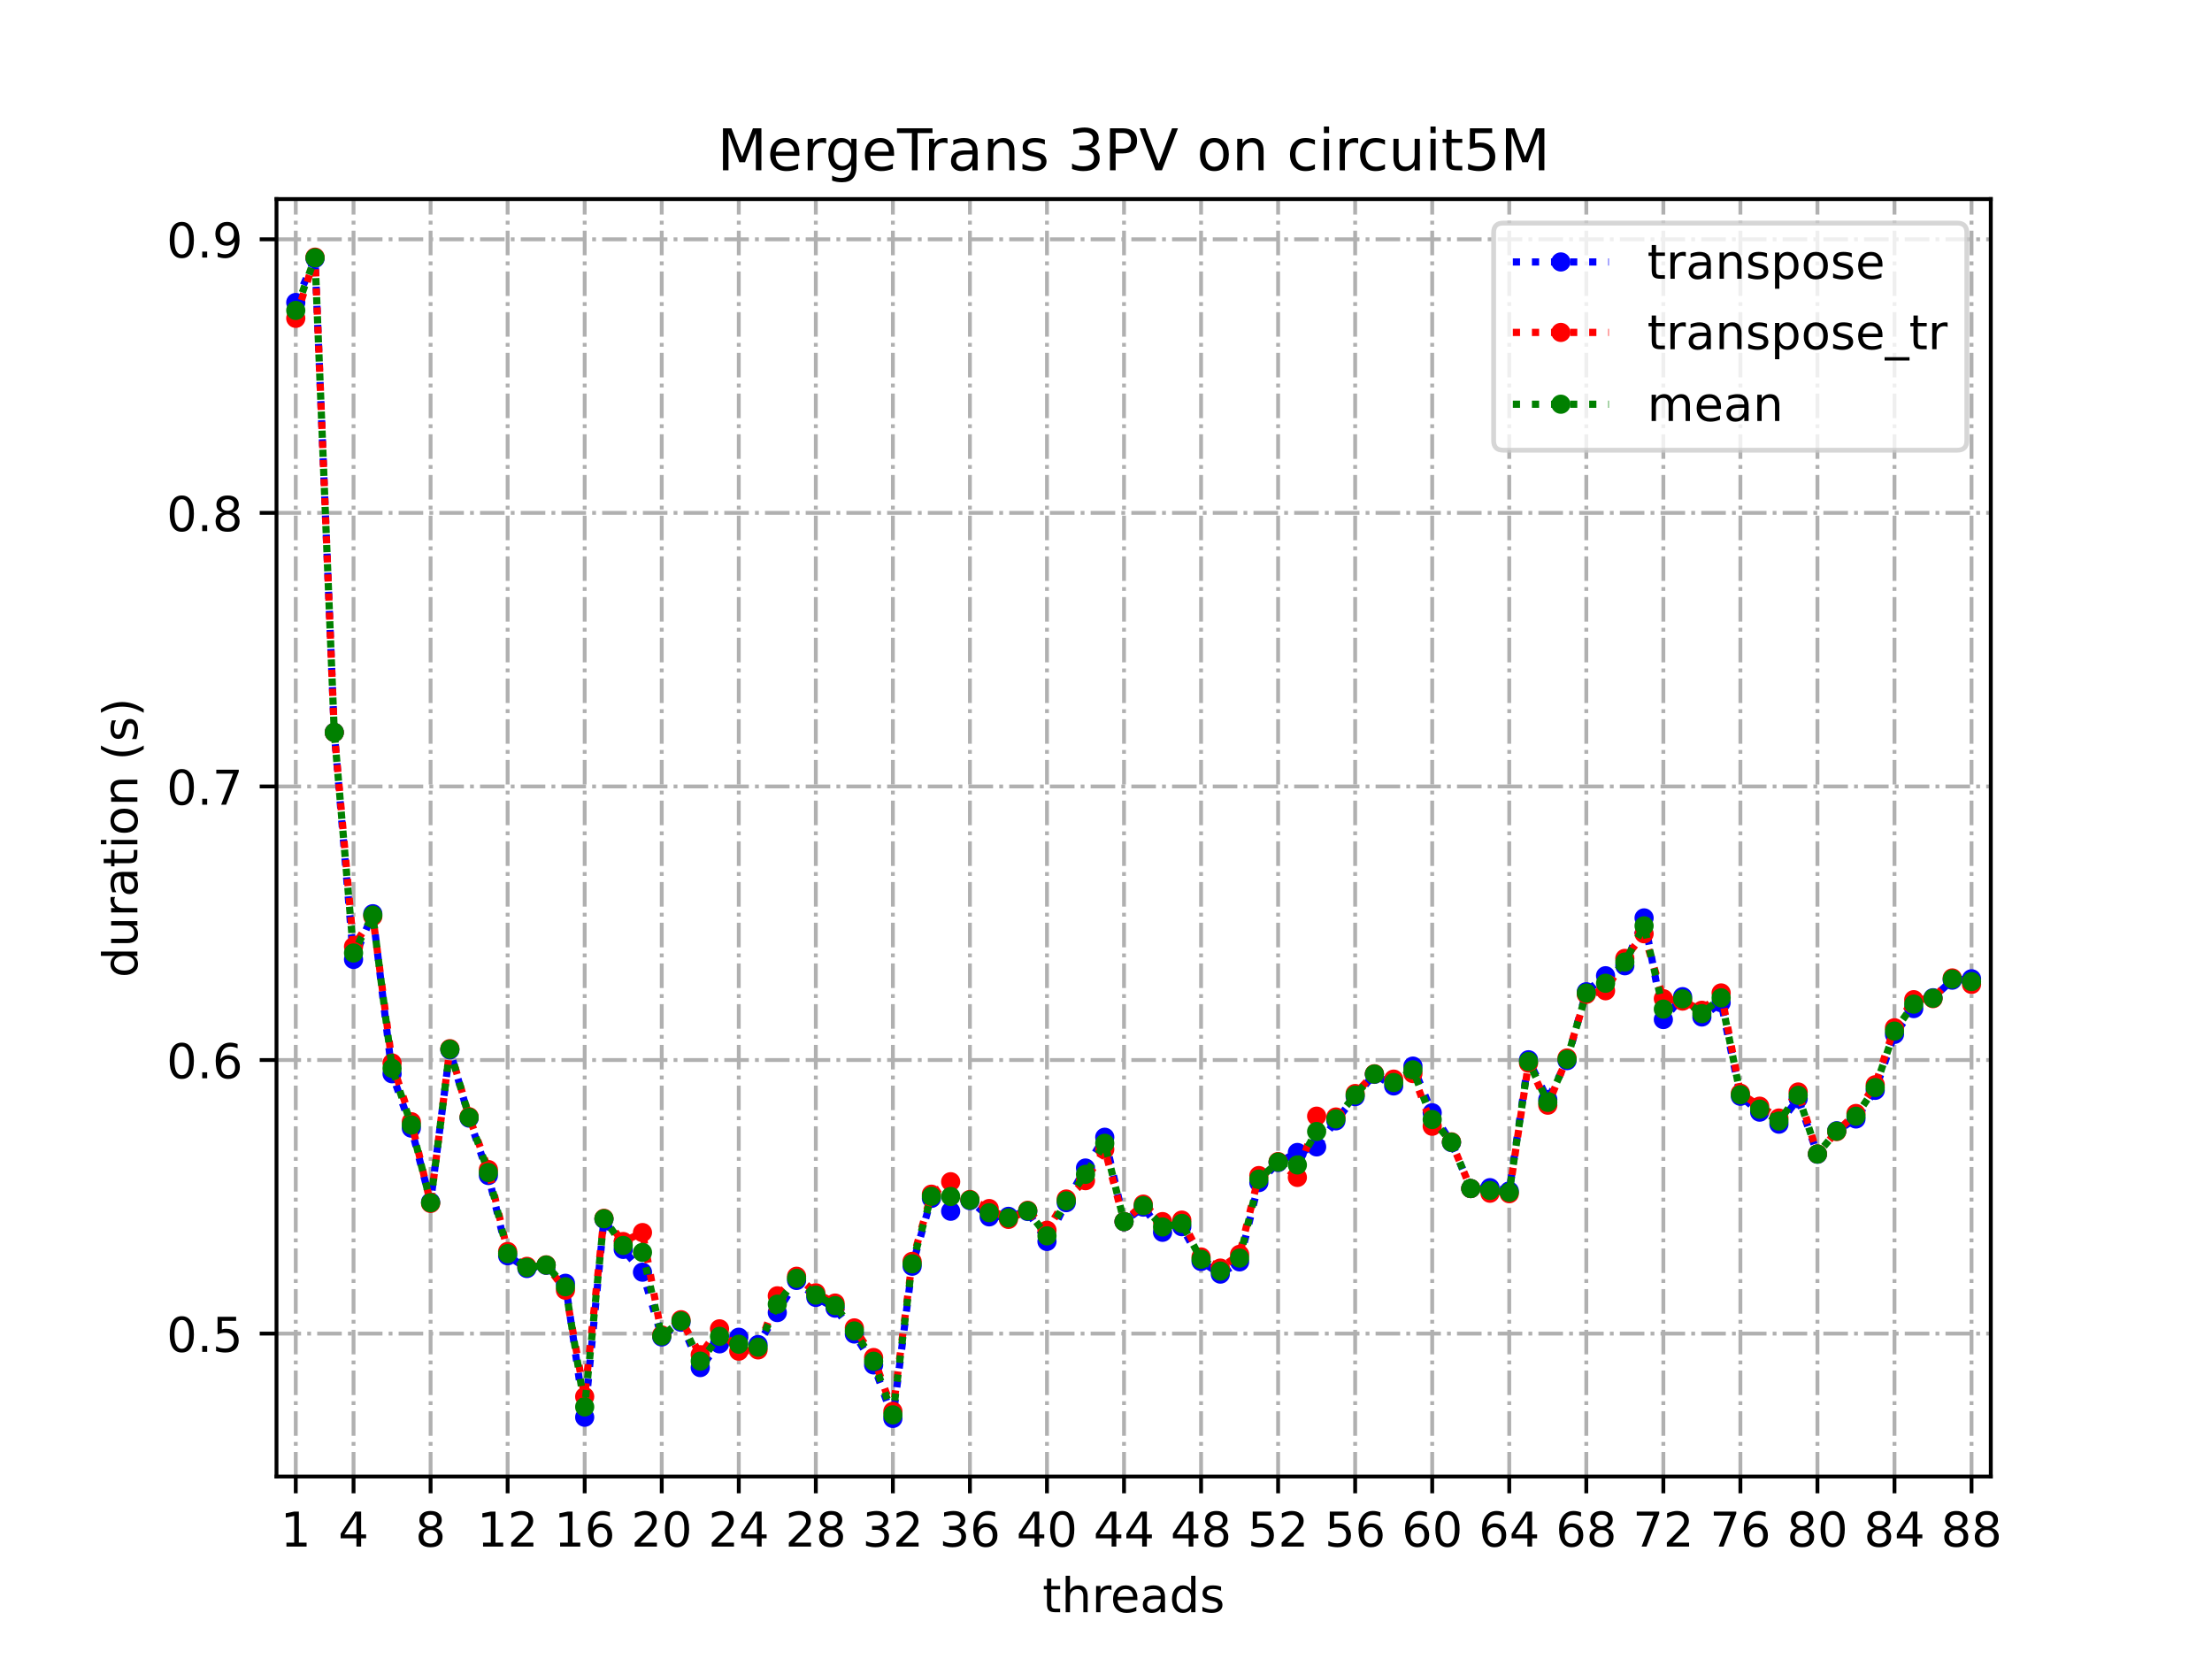 <?xml version="1.0" encoding="utf-8" standalone="no"?>
<!DOCTYPE svg PUBLIC "-//W3C//DTD SVG 1.1//EN"
  "http://www.w3.org/Graphics/SVG/1.1/DTD/svg11.dtd">
<!-- Created with matplotlib (https://matplotlib.org/) -->
<svg height="345.6pt" version="1.1" viewBox="0 0 460.8 345.6" width="460.8pt" xmlns="http://www.w3.org/2000/svg" xmlns:xlink="http://www.w3.org/1999/xlink">
 <defs>
  <style type="text/css">
*{stroke-linecap:butt;stroke-linejoin:round;}
  </style>
 </defs>
 <g id="figure_1">
  <g id="patch_1">
   <path d="M 0 345.6 
L 460.8 345.6 
L 460.8 0 
L 0 0 
z
" style="fill:#ffffff;"/>
  </g>
  <g id="axes_1">
   <g id="patch_2">
    <path d="M 57.6 307.584 
L 414.72 307.584 
L 414.72 41.472 
L 57.6 41.472 
z
" style="fill:#ffffff;"/>
   </g>
   <g id="matplotlib.axis_1">
    <g id="xtick_1">
     <g id="line2d_1">
      <path clip-path="url(#p48399c8bd1)" d="M 61.613 307.584 
L 61.613 41.472 
" style="fill:none;stroke:#b0b0b0;stroke-dasharray:5.12,1.28,0.8,1.28;stroke-dashoffset:0;stroke-width:0.8;"/>
     </g>
     <g id="line2d_2">
      <defs>
       <path d="M 0 0 
L 0 3.5 
" id="m693be0e95a" style="stroke:#000000;stroke-width:0.8;"/>
      </defs>
      <g>
       <use style="stroke:#000000;stroke-width:0.8;" x="61.613" xlink:href="#m693be0e95a" y="307.584"/>
      </g>
     </g>
     <g id="text_1">
      <!-- 1 -->
      <defs>
       <path d="M 12.406 8.297 
L 28.516 8.297 
L 28.516 63.922 
L 10.984 60.406 
L 10.984 69.391 
L 28.422 72.906 
L 38.281 72.906 
L 38.281 8.297 
L 54.391 8.297 
L 54.391 0 
L 12.406 0 
z
" id="DejaVuSans-49"/>
      </defs>
      <g transform="translate(58.431 322.182)scale(0.1 -0.1)">
       <use xlink:href="#DejaVuSans-49"/>
      </g>
     </g>
    </g>
    <g id="xtick_2">
     <g id="line2d_3">
      <path clip-path="url(#p48399c8bd1)" d="M 73.65 307.584 
L 73.65 41.472 
" style="fill:none;stroke:#b0b0b0;stroke-dasharray:5.12,1.28,0.8,1.28;stroke-dashoffset:0;stroke-width:0.8;"/>
     </g>
     <g id="line2d_4">
      <g>
       <use style="stroke:#000000;stroke-width:0.8;" x="73.65" xlink:href="#m693be0e95a" y="307.584"/>
      </g>
     </g>
     <g id="text_2">
      <!-- 4 -->
      <defs>
       <path d="M 37.797 64.312 
L 12.891 25.391 
L 37.797 25.391 
z
M 35.203 72.906 
L 47.609 72.906 
L 47.609 25.391 
L 58.016 25.391 
L 58.016 17.188 
L 47.609 17.188 
L 47.609 0 
L 37.797 0 
L 37.797 17.188 
L 4.891 17.188 
L 4.891 26.703 
z
" id="DejaVuSans-52"/>
      </defs>
      <g transform="translate(70.469 322.182)scale(0.1 -0.1)">
       <use xlink:href="#DejaVuSans-52"/>
      </g>
     </g>
    </g>
    <g id="xtick_3">
     <g id="line2d_5">
      <path clip-path="url(#p48399c8bd1)" d="M 89.701 307.584 
L 89.701 41.472 
" style="fill:none;stroke:#b0b0b0;stroke-dasharray:5.12,1.28,0.8,1.28;stroke-dashoffset:0;stroke-width:0.8;"/>
     </g>
     <g id="line2d_6">
      <g>
       <use style="stroke:#000000;stroke-width:0.8;" x="89.701" xlink:href="#m693be0e95a" y="307.584"/>
      </g>
     </g>
     <g id="text_3">
      <!-- 8 -->
      <defs>
       <path d="M 31.781 34.625 
Q 24.75 34.625 20.719 30.859 
Q 16.703 27.094 16.703 20.516 
Q 16.703 13.922 20.719 10.156 
Q 24.75 6.391 31.781 6.391 
Q 38.812 6.391 42.859 10.172 
Q 46.922 13.969 46.922 20.516 
Q 46.922 27.094 42.891 30.859 
Q 38.875 34.625 31.781 34.625 
z
M 21.922 38.812 
Q 15.578 40.375 12.031 44.719 
Q 8.5 49.078 8.5 55.328 
Q 8.5 64.062 14.719 69.141 
Q 20.953 74.219 31.781 74.219 
Q 42.672 74.219 48.875 69.141 
Q 55.078 64.062 55.078 55.328 
Q 55.078 49.078 51.531 44.719 
Q 48 40.375 41.703 38.812 
Q 48.828 37.156 52.797 32.312 
Q 56.781 27.484 56.781 20.516 
Q 56.781 9.906 50.312 4.234 
Q 43.844 -1.422 31.781 -1.422 
Q 19.734 -1.422 13.25 4.234 
Q 6.781 9.906 6.781 20.516 
Q 6.781 27.484 10.781 32.312 
Q 14.797 37.156 21.922 38.812 
z
M 18.312 54.391 
Q 18.312 48.734 21.844 45.562 
Q 25.391 42.391 31.781 42.391 
Q 38.141 42.391 41.719 45.562 
Q 45.312 48.734 45.312 54.391 
Q 45.312 60.062 41.719 63.234 
Q 38.141 66.406 31.781 66.406 
Q 25.391 66.406 21.844 63.234 
Q 18.312 60.062 18.312 54.391 
z
" id="DejaVuSans-56"/>
      </defs>
      <g transform="translate(86.519 322.182)scale(0.1 -0.1)">
       <use xlink:href="#DejaVuSans-56"/>
      </g>
     </g>
    </g>
    <g id="xtick_4">
     <g id="line2d_7">
      <path clip-path="url(#p48399c8bd1)" d="M 105.751 307.584 
L 105.751 41.472 
" style="fill:none;stroke:#b0b0b0;stroke-dasharray:5.12,1.28,0.8,1.28;stroke-dashoffset:0;stroke-width:0.8;"/>
     </g>
     <g id="line2d_8">
      <g>
       <use style="stroke:#000000;stroke-width:0.8;" x="105.751" xlink:href="#m693be0e95a" y="307.584"/>
      </g>
     </g>
     <g id="text_4">
      <!-- 12 -->
      <defs>
       <path d="M 19.188 8.297 
L 53.609 8.297 
L 53.609 0 
L 7.328 0 
L 7.328 8.297 
Q 12.938 14.109 22.625 23.891 
Q 32.328 33.688 34.812 36.531 
Q 39.547 41.844 41.422 45.531 
Q 43.312 49.219 43.312 52.781 
Q 43.312 58.594 39.234 62.25 
Q 35.156 65.922 28.609 65.922 
Q 23.969 65.922 18.812 64.312 
Q 13.672 62.703 7.812 59.422 
L 7.812 69.391 
Q 13.766 71.781 18.938 73 
Q 24.125 74.219 28.422 74.219 
Q 39.75 74.219 46.484 68.547 
Q 53.219 62.891 53.219 53.422 
Q 53.219 48.922 51.531 44.891 
Q 49.859 40.875 45.406 35.406 
Q 44.188 33.984 37.641 27.219 
Q 31.109 20.453 19.188 8.297 
z
" id="DejaVuSans-50"/>
      </defs>
      <g transform="translate(99.389 322.182)scale(0.1 -0.1)">
       <use xlink:href="#DejaVuSans-49"/>
       <use x="63.623" xlink:href="#DejaVuSans-50"/>
      </g>
     </g>
    </g>
    <g id="xtick_5">
     <g id="line2d_9">
      <path clip-path="url(#p48399c8bd1)" d="M 121.801 307.584 
L 121.801 41.472 
" style="fill:none;stroke:#b0b0b0;stroke-dasharray:5.12,1.28,0.8,1.28;stroke-dashoffset:0;stroke-width:0.8;"/>
     </g>
     <g id="line2d_10">
      <g>
       <use style="stroke:#000000;stroke-width:0.8;" x="121.801" xlink:href="#m693be0e95a" y="307.584"/>
      </g>
     </g>
     <g id="text_5">
      <!-- 16 -->
      <defs>
       <path d="M 33.016 40.375 
Q 26.375 40.375 22.484 35.828 
Q 18.609 31.297 18.609 23.391 
Q 18.609 15.531 22.484 10.953 
Q 26.375 6.391 33.016 6.391 
Q 39.656 6.391 43.531 10.953 
Q 47.406 15.531 47.406 23.391 
Q 47.406 31.297 43.531 35.828 
Q 39.656 40.375 33.016 40.375 
z
M 52.594 71.297 
L 52.594 62.312 
Q 48.875 64.062 45.094 64.984 
Q 41.312 65.922 37.594 65.922 
Q 27.828 65.922 22.672 59.328 
Q 17.531 52.734 16.797 39.406 
Q 19.672 43.656 24.016 45.922 
Q 28.375 48.188 33.594 48.188 
Q 44.578 48.188 50.953 41.516 
Q 57.328 34.859 57.328 23.391 
Q 57.328 12.156 50.688 5.359 
Q 44.047 -1.422 33.016 -1.422 
Q 20.359 -1.422 13.672 8.266 
Q 6.984 17.969 6.984 36.375 
Q 6.984 53.656 15.188 63.938 
Q 23.391 74.219 37.203 74.219 
Q 40.922 74.219 44.703 73.484 
Q 48.484 72.75 52.594 71.297 
z
" id="DejaVuSans-54"/>
      </defs>
      <g transform="translate(115.439 322.182)scale(0.1 -0.1)">
       <use xlink:href="#DejaVuSans-49"/>
       <use x="63.623" xlink:href="#DejaVuSans-54"/>
      </g>
     </g>
    </g>
    <g id="xtick_6">
     <g id="line2d_11">
      <path clip-path="url(#p48399c8bd1)" d="M 137.852 307.584 
L 137.852 41.472 
" style="fill:none;stroke:#b0b0b0;stroke-dasharray:5.12,1.28,0.8,1.28;stroke-dashoffset:0;stroke-width:0.8;"/>
     </g>
     <g id="line2d_12">
      <g>
       <use style="stroke:#000000;stroke-width:0.8;" x="137.852" xlink:href="#m693be0e95a" y="307.584"/>
      </g>
     </g>
     <g id="text_6">
      <!-- 20 -->
      <defs>
       <path d="M 31.781 66.406 
Q 24.172 66.406 20.328 58.906 
Q 16.5 51.422 16.5 36.375 
Q 16.5 21.391 20.328 13.891 
Q 24.172 6.391 31.781 6.391 
Q 39.453 6.391 43.281 13.891 
Q 47.125 21.391 47.125 36.375 
Q 47.125 51.422 43.281 58.906 
Q 39.453 66.406 31.781 66.406 
z
M 31.781 74.219 
Q 44.047 74.219 50.516 64.516 
Q 56.984 54.828 56.984 36.375 
Q 56.984 17.969 50.516 8.266 
Q 44.047 -1.422 31.781 -1.422 
Q 19.531 -1.422 13.062 8.266 
Q 6.594 17.969 6.594 36.375 
Q 6.594 54.828 13.062 64.516 
Q 19.531 74.219 31.781 74.219 
z
" id="DejaVuSans-48"/>
      </defs>
      <g transform="translate(131.489 322.182)scale(0.1 -0.1)">
       <use xlink:href="#DejaVuSans-50"/>
       <use x="63.623" xlink:href="#DejaVuSans-48"/>
      </g>
     </g>
    </g>
    <g id="xtick_7">
     <g id="line2d_13">
      <path clip-path="url(#p48399c8bd1)" d="M 153.902 307.584 
L 153.902 41.472 
" style="fill:none;stroke:#b0b0b0;stroke-dasharray:5.12,1.28,0.8,1.28;stroke-dashoffset:0;stroke-width:0.8;"/>
     </g>
     <g id="line2d_14">
      <g>
       <use style="stroke:#000000;stroke-width:0.8;" x="153.902" xlink:href="#m693be0e95a" y="307.584"/>
      </g>
     </g>
     <g id="text_7">
      <!-- 24 -->
      <g transform="translate(147.54 322.182)scale(0.1 -0.1)">
       <use xlink:href="#DejaVuSans-50"/>
       <use x="63.623" xlink:href="#DejaVuSans-52"/>
      </g>
     </g>
    </g>
    <g id="xtick_8">
     <g id="line2d_15">
      <path clip-path="url(#p48399c8bd1)" d="M 169.952 307.584 
L 169.952 41.472 
" style="fill:none;stroke:#b0b0b0;stroke-dasharray:5.12,1.28,0.8,1.28;stroke-dashoffset:0;stroke-width:0.8;"/>
     </g>
     <g id="line2d_16">
      <g>
       <use style="stroke:#000000;stroke-width:0.8;" x="169.952" xlink:href="#m693be0e95a" y="307.584"/>
      </g>
     </g>
     <g id="text_8">
      <!-- 28 -->
      <g transform="translate(163.59 322.182)scale(0.1 -0.1)">
       <use xlink:href="#DejaVuSans-50"/>
       <use x="63.623" xlink:href="#DejaVuSans-56"/>
      </g>
     </g>
    </g>
    <g id="xtick_9">
     <g id="line2d_17">
      <path clip-path="url(#p48399c8bd1)" d="M 186.003 307.584 
L 186.003 41.472 
" style="fill:none;stroke:#b0b0b0;stroke-dasharray:5.12,1.28,0.8,1.28;stroke-dashoffset:0;stroke-width:0.8;"/>
     </g>
     <g id="line2d_18">
      <g>
       <use style="stroke:#000000;stroke-width:0.8;" x="186.003" xlink:href="#m693be0e95a" y="307.584"/>
      </g>
     </g>
     <g id="text_9">
      <!-- 32 -->
      <defs>
       <path d="M 40.578 39.312 
Q 47.656 37.797 51.625 33 
Q 55.609 28.219 55.609 21.188 
Q 55.609 10.406 48.188 4.484 
Q 40.766 -1.422 27.094 -1.422 
Q 22.516 -1.422 17.656 -0.516 
Q 12.797 0.391 7.625 2.203 
L 7.625 11.719 
Q 11.719 9.328 16.594 8.109 
Q 21.484 6.891 26.812 6.891 
Q 36.078 6.891 40.938 10.547 
Q 45.797 14.203 45.797 21.188 
Q 45.797 27.641 41.281 31.266 
Q 36.766 34.906 28.719 34.906 
L 20.219 34.906 
L 20.219 43.016 
L 29.109 43.016 
Q 36.375 43.016 40.234 45.922 
Q 44.094 48.828 44.094 54.297 
Q 44.094 59.906 40.109 62.906 
Q 36.141 65.922 28.719 65.922 
Q 24.656 65.922 20.016 65.031 
Q 15.375 64.156 9.812 62.312 
L 9.812 71.094 
Q 15.438 72.656 20.344 73.438 
Q 25.25 74.219 29.594 74.219 
Q 40.828 74.219 47.359 69.109 
Q 53.906 64.016 53.906 55.328 
Q 53.906 49.266 50.438 45.094 
Q 46.969 40.922 40.578 39.312 
z
" id="DejaVuSans-51"/>
      </defs>
      <g transform="translate(179.64 322.182)scale(0.1 -0.1)">
       <use xlink:href="#DejaVuSans-51"/>
       <use x="63.623" xlink:href="#DejaVuSans-50"/>
      </g>
     </g>
    </g>
    <g id="xtick_10">
     <g id="line2d_19">
      <path clip-path="url(#p48399c8bd1)" d="M 202.053 307.584 
L 202.053 41.472 
" style="fill:none;stroke:#b0b0b0;stroke-dasharray:5.12,1.28,0.8,1.28;stroke-dashoffset:0;stroke-width:0.8;"/>
     </g>
     <g id="line2d_20">
      <g>
       <use style="stroke:#000000;stroke-width:0.8;" x="202.053" xlink:href="#m693be0e95a" y="307.584"/>
      </g>
     </g>
     <g id="text_10">
      <!-- 36 -->
      <g transform="translate(195.691 322.182)scale(0.1 -0.1)">
       <use xlink:href="#DejaVuSans-51"/>
       <use x="63.623" xlink:href="#DejaVuSans-54"/>
      </g>
     </g>
    </g>
    <g id="xtick_11">
     <g id="line2d_21">
      <path clip-path="url(#p48399c8bd1)" d="M 218.103 307.584 
L 218.103 41.472 
" style="fill:none;stroke:#b0b0b0;stroke-dasharray:5.12,1.28,0.8,1.28;stroke-dashoffset:0;stroke-width:0.8;"/>
     </g>
     <g id="line2d_22">
      <g>
       <use style="stroke:#000000;stroke-width:0.8;" x="218.103" xlink:href="#m693be0e95a" y="307.584"/>
      </g>
     </g>
     <g id="text_11">
      <!-- 40 -->
      <g transform="translate(211.741 322.182)scale(0.1 -0.1)">
       <use xlink:href="#DejaVuSans-52"/>
       <use x="63.623" xlink:href="#DejaVuSans-48"/>
      </g>
     </g>
    </g>
    <g id="xtick_12">
     <g id="line2d_23">
      <path clip-path="url(#p48399c8bd1)" d="M 234.154 307.584 
L 234.154 41.472 
" style="fill:none;stroke:#b0b0b0;stroke-dasharray:5.12,1.28,0.8,1.28;stroke-dashoffset:0;stroke-width:0.8;"/>
     </g>
     <g id="line2d_24">
      <g>
       <use style="stroke:#000000;stroke-width:0.8;" x="234.154" xlink:href="#m693be0e95a" y="307.584"/>
      </g>
     </g>
     <g id="text_12">
      <!-- 44 -->
      <g transform="translate(227.791 322.182)scale(0.1 -0.1)">
       <use xlink:href="#DejaVuSans-52"/>
       <use x="63.623" xlink:href="#DejaVuSans-52"/>
      </g>
     </g>
    </g>
    <g id="xtick_13">
     <g id="line2d_25">
      <path clip-path="url(#p48399c8bd1)" d="M 250.204 307.584 
L 250.204 41.472 
" style="fill:none;stroke:#b0b0b0;stroke-dasharray:5.12,1.28,0.8,1.28;stroke-dashoffset:0;stroke-width:0.8;"/>
     </g>
     <g id="line2d_26">
      <g>
       <use style="stroke:#000000;stroke-width:0.8;" x="250.204" xlink:href="#m693be0e95a" y="307.584"/>
      </g>
     </g>
     <g id="text_13">
      <!-- 48 -->
      <g transform="translate(243.842 322.182)scale(0.1 -0.1)">
       <use xlink:href="#DejaVuSans-52"/>
       <use x="63.623" xlink:href="#DejaVuSans-56"/>
      </g>
     </g>
    </g>
    <g id="xtick_14">
     <g id="line2d_27">
      <path clip-path="url(#p48399c8bd1)" d="M 266.254 307.584 
L 266.254 41.472 
" style="fill:none;stroke:#b0b0b0;stroke-dasharray:5.12,1.28,0.8,1.28;stroke-dashoffset:0;stroke-width:0.8;"/>
     </g>
     <g id="line2d_28">
      <g>
       <use style="stroke:#000000;stroke-width:0.8;" x="266.254" xlink:href="#m693be0e95a" y="307.584"/>
      </g>
     </g>
     <g id="text_14">
      <!-- 52 -->
      <defs>
       <path d="M 10.797 72.906 
L 49.516 72.906 
L 49.516 64.594 
L 19.828 64.594 
L 19.828 46.734 
Q 21.969 47.469 24.109 47.828 
Q 26.266 48.188 28.422 48.188 
Q 40.625 48.188 47.75 41.5 
Q 54.891 34.812 54.891 23.391 
Q 54.891 11.625 47.562 5.094 
Q 40.234 -1.422 26.906 -1.422 
Q 22.312 -1.422 17.547 -0.641 
Q 12.797 0.141 7.719 1.703 
L 7.719 11.625 
Q 12.109 9.234 16.797 8.062 
Q 21.484 6.891 26.703 6.891 
Q 35.156 6.891 40.078 11.328 
Q 45.016 15.766 45.016 23.391 
Q 45.016 31 40.078 35.438 
Q 35.156 39.891 26.703 39.891 
Q 22.75 39.891 18.812 39.016 
Q 14.891 38.141 10.797 36.281 
z
" id="DejaVuSans-53"/>
      </defs>
      <g transform="translate(259.892 322.182)scale(0.1 -0.1)">
       <use xlink:href="#DejaVuSans-53"/>
       <use x="63.623" xlink:href="#DejaVuSans-50"/>
      </g>
     </g>
    </g>
    <g id="xtick_15">
     <g id="line2d_29">
      <path clip-path="url(#p48399c8bd1)" d="M 282.305 307.584 
L 282.305 41.472 
" style="fill:none;stroke:#b0b0b0;stroke-dasharray:5.12,1.28,0.8,1.28;stroke-dashoffset:0;stroke-width:0.8;"/>
     </g>
     <g id="line2d_30">
      <g>
       <use style="stroke:#000000;stroke-width:0.8;" x="282.305" xlink:href="#m693be0e95a" y="307.584"/>
      </g>
     </g>
     <g id="text_15">
      <!-- 56 -->
      <g transform="translate(275.942 322.182)scale(0.1 -0.1)">
       <use xlink:href="#DejaVuSans-53"/>
       <use x="63.623" xlink:href="#DejaVuSans-54"/>
      </g>
     </g>
    </g>
    <g id="xtick_16">
     <g id="line2d_31">
      <path clip-path="url(#p48399c8bd1)" d="M 298.355 307.584 
L 298.355 41.472 
" style="fill:none;stroke:#b0b0b0;stroke-dasharray:5.12,1.28,0.8,1.28;stroke-dashoffset:0;stroke-width:0.8;"/>
     </g>
     <g id="line2d_32">
      <g>
       <use style="stroke:#000000;stroke-width:0.8;" x="298.355" xlink:href="#m693be0e95a" y="307.584"/>
      </g>
     </g>
     <g id="text_16">
      <!-- 60 -->
      <g transform="translate(291.993 322.182)scale(0.1 -0.1)">
       <use xlink:href="#DejaVuSans-54"/>
       <use x="63.623" xlink:href="#DejaVuSans-48"/>
      </g>
     </g>
    </g>
    <g id="xtick_17">
     <g id="line2d_33">
      <path clip-path="url(#p48399c8bd1)" d="M 314.405 307.584 
L 314.405 41.472 
" style="fill:none;stroke:#b0b0b0;stroke-dasharray:5.12,1.28,0.8,1.28;stroke-dashoffset:0;stroke-width:0.8;"/>
     </g>
     <g id="line2d_34">
      <g>
       <use style="stroke:#000000;stroke-width:0.8;" x="314.405" xlink:href="#m693be0e95a" y="307.584"/>
      </g>
     </g>
     <g id="text_17">
      <!-- 64 -->
      <g transform="translate(308.043 322.182)scale(0.1 -0.1)">
       <use xlink:href="#DejaVuSans-54"/>
       <use x="63.623" xlink:href="#DejaVuSans-52"/>
      </g>
     </g>
    </g>
    <g id="xtick_18">
     <g id="line2d_35">
      <path clip-path="url(#p48399c8bd1)" d="M 330.456 307.584 
L 330.456 41.472 
" style="fill:none;stroke:#b0b0b0;stroke-dasharray:5.12,1.28,0.8,1.28;stroke-dashoffset:0;stroke-width:0.8;"/>
     </g>
     <g id="line2d_36">
      <g>
       <use style="stroke:#000000;stroke-width:0.8;" x="330.456" xlink:href="#m693be0e95a" y="307.584"/>
      </g>
     </g>
     <g id="text_18">
      <!-- 68 -->
      <g transform="translate(324.093 322.182)scale(0.1 -0.1)">
       <use xlink:href="#DejaVuSans-54"/>
       <use x="63.623" xlink:href="#DejaVuSans-56"/>
      </g>
     </g>
    </g>
    <g id="xtick_19">
     <g id="line2d_37">
      <path clip-path="url(#p48399c8bd1)" d="M 346.506 307.584 
L 346.506 41.472 
" style="fill:none;stroke:#b0b0b0;stroke-dasharray:5.12,1.28,0.8,1.28;stroke-dashoffset:0;stroke-width:0.8;"/>
     </g>
     <g id="line2d_38">
      <g>
       <use style="stroke:#000000;stroke-width:0.8;" x="346.506" xlink:href="#m693be0e95a" y="307.584"/>
      </g>
     </g>
     <g id="text_19">
      <!-- 72 -->
      <defs>
       <path d="M 8.203 72.906 
L 55.078 72.906 
L 55.078 68.703 
L 28.609 0 
L 18.312 0 
L 43.219 64.594 
L 8.203 64.594 
z
" id="DejaVuSans-55"/>
      </defs>
      <g transform="translate(340.144 322.182)scale(0.1 -0.1)">
       <use xlink:href="#DejaVuSans-55"/>
       <use x="63.623" xlink:href="#DejaVuSans-50"/>
      </g>
     </g>
    </g>
    <g id="xtick_20">
     <g id="line2d_39">
      <path clip-path="url(#p48399c8bd1)" d="M 362.556 307.584 
L 362.556 41.472 
" style="fill:none;stroke:#b0b0b0;stroke-dasharray:5.12,1.28,0.8,1.28;stroke-dashoffset:0;stroke-width:0.8;"/>
     </g>
     <g id="line2d_40">
      <g>
       <use style="stroke:#000000;stroke-width:0.8;" x="362.556" xlink:href="#m693be0e95a" y="307.584"/>
      </g>
     </g>
     <g id="text_20">
      <!-- 76 -->
      <g transform="translate(356.194 322.182)scale(0.1 -0.1)">
       <use xlink:href="#DejaVuSans-55"/>
       <use x="63.623" xlink:href="#DejaVuSans-54"/>
      </g>
     </g>
    </g>
    <g id="xtick_21">
     <g id="line2d_41">
      <path clip-path="url(#p48399c8bd1)" d="M 378.607 307.584 
L 378.607 41.472 
" style="fill:none;stroke:#b0b0b0;stroke-dasharray:5.12,1.28,0.8,1.28;stroke-dashoffset:0;stroke-width:0.8;"/>
     </g>
     <g id="line2d_42">
      <g>
       <use style="stroke:#000000;stroke-width:0.8;" x="378.607" xlink:href="#m693be0e95a" y="307.584"/>
      </g>
     </g>
     <g id="text_21">
      <!-- 80 -->
      <g transform="translate(372.244 322.182)scale(0.1 -0.1)">
       <use xlink:href="#DejaVuSans-56"/>
       <use x="63.623" xlink:href="#DejaVuSans-48"/>
      </g>
     </g>
    </g>
    <g id="xtick_22">
     <g id="line2d_43">
      <path clip-path="url(#p48399c8bd1)" d="M 394.657 307.584 
L 394.657 41.472 
" style="fill:none;stroke:#b0b0b0;stroke-dasharray:5.12,1.28,0.8,1.28;stroke-dashoffset:0;stroke-width:0.8;"/>
     </g>
     <g id="line2d_44">
      <g>
       <use style="stroke:#000000;stroke-width:0.8;" x="394.657" xlink:href="#m693be0e95a" y="307.584"/>
      </g>
     </g>
     <g id="text_22">
      <!-- 84 -->
      <g transform="translate(388.295 322.182)scale(0.1 -0.1)">
       <use xlink:href="#DejaVuSans-56"/>
       <use x="63.623" xlink:href="#DejaVuSans-52"/>
      </g>
     </g>
    </g>
    <g id="xtick_23">
     <g id="line2d_45">
      <path clip-path="url(#p48399c8bd1)" d="M 410.707 307.584 
L 410.707 41.472 
" style="fill:none;stroke:#b0b0b0;stroke-dasharray:5.12,1.28,0.8,1.28;stroke-dashoffset:0;stroke-width:0.8;"/>
     </g>
     <g id="line2d_46">
      <g>
       <use style="stroke:#000000;stroke-width:0.8;" x="410.707" xlink:href="#m693be0e95a" y="307.584"/>
      </g>
     </g>
     <g id="text_23">
      <!-- 88 -->
      <g transform="translate(404.345 322.182)scale(0.1 -0.1)">
       <use xlink:href="#DejaVuSans-56"/>
       <use x="63.623" xlink:href="#DejaVuSans-56"/>
      </g>
     </g>
    </g>
    <g id="text_24">
     <!-- threads -->
     <defs>
      <path d="M 18.312 70.219 
L 18.312 54.688 
L 36.812 54.688 
L 36.812 47.703 
L 18.312 47.703 
L 18.312 18.016 
Q 18.312 11.328 20.141 9.422 
Q 21.969 7.516 27.594 7.516 
L 36.812 7.516 
L 36.812 0 
L 27.594 0 
Q 17.188 0 13.234 3.875 
Q 9.281 7.766 9.281 18.016 
L 9.281 47.703 
L 2.688 47.703 
L 2.688 54.688 
L 9.281 54.688 
L 9.281 70.219 
z
" id="DejaVuSans-116"/>
      <path d="M 54.891 33.016 
L 54.891 0 
L 45.906 0 
L 45.906 32.719 
Q 45.906 40.484 42.875 44.328 
Q 39.844 48.188 33.797 48.188 
Q 26.516 48.188 22.312 43.547 
Q 18.109 38.922 18.109 30.906 
L 18.109 0 
L 9.078 0 
L 9.078 75.984 
L 18.109 75.984 
L 18.109 46.188 
Q 21.344 51.125 25.703 53.562 
Q 30.078 56 35.797 56 
Q 45.219 56 50.047 50.172 
Q 54.891 44.344 54.891 33.016 
z
" id="DejaVuSans-104"/>
      <path d="M 41.109 46.297 
Q 39.594 47.172 37.812 47.578 
Q 36.031 48 33.891 48 
Q 26.266 48 22.188 43.047 
Q 18.109 38.094 18.109 28.812 
L 18.109 0 
L 9.078 0 
L 9.078 54.688 
L 18.109 54.688 
L 18.109 46.188 
Q 20.953 51.172 25.484 53.578 
Q 30.031 56 36.531 56 
Q 37.453 56 38.578 55.875 
Q 39.703 55.766 41.062 55.516 
z
" id="DejaVuSans-114"/>
      <path d="M 56.203 29.594 
L 56.203 25.203 
L 14.891 25.203 
Q 15.484 15.922 20.484 11.062 
Q 25.484 6.203 34.422 6.203 
Q 39.594 6.203 44.453 7.469 
Q 49.312 8.734 54.109 11.281 
L 54.109 2.781 
Q 49.266 0.734 44.188 -0.344 
Q 39.109 -1.422 33.891 -1.422 
Q 20.797 -1.422 13.156 6.188 
Q 5.516 13.812 5.516 26.812 
Q 5.516 40.234 12.766 48.109 
Q 20.016 56 32.328 56 
Q 43.359 56 49.781 48.891 
Q 56.203 41.797 56.203 29.594 
z
M 47.219 32.234 
Q 47.125 39.594 43.094 43.984 
Q 39.062 48.391 32.422 48.391 
Q 24.906 48.391 20.391 44.141 
Q 15.875 39.891 15.188 32.172 
z
" id="DejaVuSans-101"/>
      <path d="M 34.281 27.484 
Q 23.391 27.484 19.188 25 
Q 14.984 22.516 14.984 16.5 
Q 14.984 11.719 18.141 8.906 
Q 21.297 6.109 26.703 6.109 
Q 34.188 6.109 38.703 11.406 
Q 43.219 16.703 43.219 25.484 
L 43.219 27.484 
z
M 52.203 31.203 
L 52.203 0 
L 43.219 0 
L 43.219 8.297 
Q 40.141 3.328 35.547 0.953 
Q 30.953 -1.422 24.312 -1.422 
Q 15.922 -1.422 10.953 3.297 
Q 6 8.016 6 15.922 
Q 6 25.141 12.172 29.828 
Q 18.359 34.516 30.609 34.516 
L 43.219 34.516 
L 43.219 35.406 
Q 43.219 41.609 39.141 45 
Q 35.062 48.391 27.688 48.391 
Q 23 48.391 18.547 47.266 
Q 14.109 46.141 10.016 43.891 
L 10.016 52.203 
Q 14.938 54.109 19.578 55.047 
Q 24.219 56 28.609 56 
Q 40.484 56 46.344 49.844 
Q 52.203 43.703 52.203 31.203 
z
" id="DejaVuSans-97"/>
      <path d="M 45.406 46.391 
L 45.406 75.984 
L 54.391 75.984 
L 54.391 0 
L 45.406 0 
L 45.406 8.203 
Q 42.578 3.328 38.25 0.953 
Q 33.938 -1.422 27.875 -1.422 
Q 17.969 -1.422 11.734 6.484 
Q 5.516 14.406 5.516 27.297 
Q 5.516 40.188 11.734 48.094 
Q 17.969 56 27.875 56 
Q 33.938 56 38.25 53.625 
Q 42.578 51.266 45.406 46.391 
z
M 14.797 27.297 
Q 14.797 17.391 18.875 11.75 
Q 22.953 6.109 30.078 6.109 
Q 37.203 6.109 41.297 11.75 
Q 45.406 17.391 45.406 27.297 
Q 45.406 37.203 41.297 42.844 
Q 37.203 48.484 30.078 48.484 
Q 22.953 48.484 18.875 42.844 
Q 14.797 37.203 14.797 27.297 
z
" id="DejaVuSans-100"/>
      <path d="M 44.281 53.078 
L 44.281 44.578 
Q 40.484 46.531 36.375 47.5 
Q 32.281 48.484 27.875 48.484 
Q 21.188 48.484 17.844 46.438 
Q 14.5 44.391 14.5 40.281 
Q 14.5 37.156 16.891 35.375 
Q 19.281 33.594 26.516 31.984 
L 29.594 31.297 
Q 39.156 29.25 43.188 25.516 
Q 47.219 21.781 47.219 15.094 
Q 47.219 7.469 41.188 3.016 
Q 35.156 -1.422 24.609 -1.422 
Q 20.219 -1.422 15.453 -0.562 
Q 10.688 0.297 5.422 2 
L 5.422 11.281 
Q 10.406 8.688 15.234 7.391 
Q 20.062 6.109 24.812 6.109 
Q 31.156 6.109 34.562 8.281 
Q 37.984 10.453 37.984 14.406 
Q 37.984 18.062 35.516 20.016 
Q 33.062 21.969 24.703 23.781 
L 21.578 24.516 
Q 13.234 26.266 9.516 29.906 
Q 5.812 33.547 5.812 39.891 
Q 5.812 47.609 11.281 51.797 
Q 16.75 56 26.812 56 
Q 31.781 56 36.172 55.266 
Q 40.578 54.547 44.281 53.078 
z
" id="DejaVuSans-115"/>
     </defs>
     <g transform="translate(217.169 335.861)scale(0.1 -0.1)">
      <use xlink:href="#DejaVuSans-116"/>
      <use x="39.209" xlink:href="#DejaVuSans-104"/>
      <use x="102.588" xlink:href="#DejaVuSans-114"/>
      <use x="141.451" xlink:href="#DejaVuSans-101"/>
      <use x="202.975" xlink:href="#DejaVuSans-97"/>
      <use x="264.254" xlink:href="#DejaVuSans-100"/>
      <use x="327.73" xlink:href="#DejaVuSans-115"/>
     </g>
    </g>
   </g>
   <g id="matplotlib.axis_2">
    <g id="ytick_1">
     <g id="line2d_47">
      <path clip-path="url(#p48399c8bd1)" d="M 57.6 277.813 
L 414.72 277.813 
" style="fill:none;stroke:#b0b0b0;stroke-dasharray:5.12,1.28,0.8,1.28;stroke-dashoffset:0;stroke-width:0.8;"/>
     </g>
     <g id="line2d_48">
      <defs>
       <path d="M 0 0 
L -3.5 0 
" id="m6542e1655f" style="stroke:#000000;stroke-width:0.8;"/>
      </defs>
      <g>
       <use style="stroke:#000000;stroke-width:0.8;" x="57.6" xlink:href="#m6542e1655f" y="277.813"/>
      </g>
     </g>
     <g id="text_25">
      <!-- 0.5 -->
      <defs>
       <path d="M 10.688 12.406 
L 21 12.406 
L 21 0 
L 10.688 0 
z
" id="DejaVuSans-46"/>
      </defs>
      <g transform="translate(34.697 281.613)scale(0.1 -0.1)">
       <use xlink:href="#DejaVuSans-48"/>
       <use x="63.623" xlink:href="#DejaVuSans-46"/>
       <use x="95.41" xlink:href="#DejaVuSans-53"/>
      </g>
     </g>
    </g>
    <g id="ytick_2">
     <g id="line2d_49">
      <path clip-path="url(#p48399c8bd1)" d="M 57.6 220.823 
L 414.72 220.823 
" style="fill:none;stroke:#b0b0b0;stroke-dasharray:5.12,1.28,0.8,1.28;stroke-dashoffset:0;stroke-width:0.8;"/>
     </g>
     <g id="line2d_50">
      <g>
       <use style="stroke:#000000;stroke-width:0.8;" x="57.6" xlink:href="#m6542e1655f" y="220.823"/>
      </g>
     </g>
     <g id="text_26">
      <!-- 0.6 -->
      <g transform="translate(34.697 224.622)scale(0.1 -0.1)">
       <use xlink:href="#DejaVuSans-48"/>
       <use x="63.623" xlink:href="#DejaVuSans-46"/>
       <use x="95.41" xlink:href="#DejaVuSans-54"/>
      </g>
     </g>
    </g>
    <g id="ytick_3">
     <g id="line2d_51">
      <path clip-path="url(#p48399c8bd1)" d="M 57.6 163.833 
L 414.72 163.833 
" style="fill:none;stroke:#b0b0b0;stroke-dasharray:5.12,1.28,0.8,1.28;stroke-dashoffset:0;stroke-width:0.8;"/>
     </g>
     <g id="line2d_52">
      <g>
       <use style="stroke:#000000;stroke-width:0.8;" x="57.6" xlink:href="#m6542e1655f" y="163.833"/>
      </g>
     </g>
     <g id="text_27">
      <!-- 0.7 -->
      <g transform="translate(34.697 167.632)scale(0.1 -0.1)">
       <use xlink:href="#DejaVuSans-48"/>
       <use x="63.623" xlink:href="#DejaVuSans-46"/>
       <use x="95.41" xlink:href="#DejaVuSans-55"/>
      </g>
     </g>
    </g>
    <g id="ytick_4">
     <g id="line2d_53">
      <path clip-path="url(#p48399c8bd1)" d="M 57.6 106.842 
L 414.72 106.842 
" style="fill:none;stroke:#b0b0b0;stroke-dasharray:5.12,1.28,0.8,1.28;stroke-dashoffset:0;stroke-width:0.8;"/>
     </g>
     <g id="line2d_54">
      <g>
       <use style="stroke:#000000;stroke-width:0.8;" x="57.6" xlink:href="#m6542e1655f" y="106.842"/>
      </g>
     </g>
     <g id="text_28">
      <!-- 0.8 -->
      <g transform="translate(34.697 110.641)scale(0.1 -0.1)">
       <use xlink:href="#DejaVuSans-48"/>
       <use x="63.623" xlink:href="#DejaVuSans-46"/>
       <use x="95.41" xlink:href="#DejaVuSans-56"/>
      </g>
     </g>
    </g>
    <g id="ytick_5">
     <g id="line2d_55">
      <path clip-path="url(#p48399c8bd1)" d="M 57.6 49.852 
L 414.72 49.852 
" style="fill:none;stroke:#b0b0b0;stroke-dasharray:5.12,1.28,0.8,1.28;stroke-dashoffset:0;stroke-width:0.8;"/>
     </g>
     <g id="line2d_56">
      <g>
       <use style="stroke:#000000;stroke-width:0.8;" x="57.6" xlink:href="#m6542e1655f" y="49.852"/>
      </g>
     </g>
     <g id="text_29">
      <!-- 0.9 -->
      <defs>
       <path d="M 10.984 1.516 
L 10.984 10.5 
Q 14.703 8.734 18.5 7.812 
Q 22.312 6.891 25.984 6.891 
Q 35.75 6.891 40.891 13.453 
Q 46.047 20.016 46.781 33.406 
Q 43.953 29.203 39.594 26.953 
Q 35.25 24.703 29.984 24.703 
Q 19.047 24.703 12.672 31.312 
Q 6.297 37.938 6.297 49.422 
Q 6.297 60.641 12.938 67.422 
Q 19.578 74.219 30.609 74.219 
Q 43.266 74.219 49.922 64.516 
Q 56.594 54.828 56.594 36.375 
Q 56.594 19.141 48.406 8.859 
Q 40.234 -1.422 26.422 -1.422 
Q 22.703 -1.422 18.891 -0.688 
Q 15.094 0.047 10.984 1.516 
z
M 30.609 32.422 
Q 37.25 32.422 41.125 36.953 
Q 45.016 41.5 45.016 49.422 
Q 45.016 57.281 41.125 61.844 
Q 37.25 66.406 30.609 66.406 
Q 23.969 66.406 20.094 61.844 
Q 16.219 57.281 16.219 49.422 
Q 16.219 41.5 20.094 36.953 
Q 23.969 32.422 30.609 32.422 
z
" id="DejaVuSans-57"/>
      </defs>
      <g transform="translate(34.697 53.651)scale(0.1 -0.1)">
       <use xlink:href="#DejaVuSans-48"/>
       <use x="63.623" xlink:href="#DejaVuSans-46"/>
       <use x="95.41" xlink:href="#DejaVuSans-57"/>
      </g>
     </g>
    </g>
    <g id="text_30">
     <!-- duration (s) -->
     <defs>
      <path d="M 8.5 21.578 
L 8.5 54.688 
L 17.484 54.688 
L 17.484 21.922 
Q 17.484 14.156 20.5 10.266 
Q 23.531 6.391 29.594 6.391 
Q 36.859 6.391 41.078 11.031 
Q 45.312 15.672 45.312 23.688 
L 45.312 54.688 
L 54.297 54.688 
L 54.297 0 
L 45.312 0 
L 45.312 8.406 
Q 42.047 3.422 37.719 1 
Q 33.406 -1.422 27.688 -1.422 
Q 18.266 -1.422 13.375 4.438 
Q 8.5 10.297 8.5 21.578 
z
M 31.109 56 
z
" id="DejaVuSans-117"/>
      <path d="M 9.422 54.688 
L 18.406 54.688 
L 18.406 0 
L 9.422 0 
z
M 9.422 75.984 
L 18.406 75.984 
L 18.406 64.594 
L 9.422 64.594 
z
" id="DejaVuSans-105"/>
      <path d="M 30.609 48.391 
Q 23.391 48.391 19.188 42.75 
Q 14.984 37.109 14.984 27.297 
Q 14.984 17.484 19.156 11.844 
Q 23.344 6.203 30.609 6.203 
Q 37.797 6.203 41.984 11.859 
Q 46.188 17.531 46.188 27.297 
Q 46.188 37.016 41.984 42.703 
Q 37.797 48.391 30.609 48.391 
z
M 30.609 56 
Q 42.328 56 49.016 48.375 
Q 55.719 40.766 55.719 27.297 
Q 55.719 13.875 49.016 6.219 
Q 42.328 -1.422 30.609 -1.422 
Q 18.844 -1.422 12.172 6.219 
Q 5.516 13.875 5.516 27.297 
Q 5.516 40.766 12.172 48.375 
Q 18.844 56 30.609 56 
z
" id="DejaVuSans-111"/>
      <path d="M 54.891 33.016 
L 54.891 0 
L 45.906 0 
L 45.906 32.719 
Q 45.906 40.484 42.875 44.328 
Q 39.844 48.188 33.797 48.188 
Q 26.516 48.188 22.312 43.547 
Q 18.109 38.922 18.109 30.906 
L 18.109 0 
L 9.078 0 
L 9.078 54.688 
L 18.109 54.688 
L 18.109 46.188 
Q 21.344 51.125 25.703 53.562 
Q 30.078 56 35.797 56 
Q 45.219 56 50.047 50.172 
Q 54.891 44.344 54.891 33.016 
z
" id="DejaVuSans-110"/>
      <path id="DejaVuSans-32"/>
      <path d="M 31 75.875 
Q 24.469 64.656 21.281 53.656 
Q 18.109 42.672 18.109 31.391 
Q 18.109 20.125 21.312 9.062 
Q 24.516 -2 31 -13.188 
L 23.188 -13.188 
Q 15.875 -1.703 12.234 9.375 
Q 8.594 20.453 8.594 31.391 
Q 8.594 42.281 12.203 53.312 
Q 15.828 64.359 23.188 75.875 
z
" id="DejaVuSans-40"/>
      <path d="M 8.016 75.875 
L 15.828 75.875 
Q 23.141 64.359 26.781 53.312 
Q 30.422 42.281 30.422 31.391 
Q 30.422 20.453 26.781 9.375 
Q 23.141 -1.703 15.828 -13.188 
L 8.016 -13.188 
Q 14.5 -2 17.703 9.062 
Q 20.906 20.125 20.906 31.391 
Q 20.906 42.672 17.703 53.656 
Q 14.5 64.656 8.016 75.875 
z
" id="DejaVuSans-41"/>
     </defs>
     <g transform="translate(28.617 203.663)rotate(-90)scale(0.1 -0.1)">
      <use xlink:href="#DejaVuSans-100"/>
      <use x="63.477" xlink:href="#DejaVuSans-117"/>
      <use x="126.855" xlink:href="#DejaVuSans-114"/>
      <use x="167.969" xlink:href="#DejaVuSans-97"/>
      <use x="229.248" xlink:href="#DejaVuSans-116"/>
      <use x="268.457" xlink:href="#DejaVuSans-105"/>
      <use x="296.24" xlink:href="#DejaVuSans-111"/>
      <use x="357.422" xlink:href="#DejaVuSans-110"/>
      <use x="420.801" xlink:href="#DejaVuSans-32"/>
      <use x="452.588" xlink:href="#DejaVuSans-40"/>
      <use x="491.602" xlink:href="#DejaVuSans-115"/>
      <use x="543.701" xlink:href="#DejaVuSans-41"/>
     </g>
    </g>
   </g>
   <g id="line2d_57">
    <path clip-path="url(#p48399c8bd1)" d="M 61.613 63.015 
L 65.625 53.844 
L 69.638 152.568 
L 73.65 199.869 
L 77.663 190.35 
L 81.676 223.688 
L 85.688 235.013 
L 89.701 250.407 
L 93.713 218.711 
L 97.726 232.924 
L 101.738 244.879 
L 105.751 261.602 
L 109.764 264.251 
L 113.776 263.587 
L 117.789 267.332 
L 121.801 295.236 
L 125.814 253.978 
L 129.827 260.273 
L 133.839 265.022 
L 137.852 278.512 
L 141.864 275.45 
L 145.877 284.892 
L 149.889 279.946 
L 153.902 278.572 
L 157.915 280.091 
L 161.927 273.431 
L 165.94 266.743 
L 169.952 270.274 
L 173.965 272.514 
L 177.978 277.898 
L 181.99 284.339 
L 186.003 295.488 
L 190.015 263.778 
L 194.028 249.65 
L 198.04 252.325 
L 202.053 250.112 
L 206.066 253.494 
L 210.078 253.387 
L 214.091 252.374 
L 218.103 258.619 
L 222.116 250.534 
L 226.129 243.321 
L 230.141 236.908 
L 234.154 254.498 
L 238.166 251.467 
L 242.179 256.71 
L 246.191 255.538 
L 250.204 262.787 
L 254.217 265.419 
L 258.229 262.867 
L 262.242 246.358 
L 266.254 242.176 
L 270.267 240.079 
L 274.28 238.918 
L 278.292 233.495 
L 282.305 228.451 
L 286.317 223.806 
L 290.33 226.22 
L 294.342 222.089 
L 298.355 231.808 
L 302.368 238.012 
L 306.38 247.597 
L 310.393 247.414 
L 314.405 248.094 
L 318.418 220.771 
L 322.431 229.055 
L 326.443 220.946 
L 330.456 206.601 
L 334.468 203.265 
L 338.481 201.187 
L 342.493 191.215 
L 346.506 212.389 
L 350.519 207.624 
L 354.531 211.857 
L 358.544 208.877 
L 362.556 228.375 
L 366.569 231.683 
L 370.582 234.184 
L 374.594 228.873 
L 378.607 240.449 
L 382.619 235.557 
L 386.632 233.103 
L 390.644 227.138 
L 394.657 215.482 
L 398.67 210.105 
L 402.682 207.847 
L 406.695 204.185 
L 410.707 203.898 
" style="fill:none;stroke:#0000ff;stroke-dasharray:1.5,2.475;stroke-dashoffset:0;stroke-width:1.5;"/>
    <defs>
     <path d="M 0 1.5 
C 0.398 1.5 0.779 1.342 1.061 1.061 
C 1.342 0.779 1.5 0.398 1.5 0 
C 1.5 -0.398 1.342 -0.779 1.061 -1.061 
C 0.779 -1.342 0.398 -1.5 0 -1.5 
C -0.398 -1.5 -0.779 -1.342 -1.061 -1.061 
C -1.342 -0.779 -1.5 -0.398 -1.5 0 
C -1.5 0.398 -1.342 0.779 -1.061 1.061 
C -0.779 1.342 -0.398 1.5 0 1.5 
z
" id="m9e6f55177d" style="stroke:#0000ff;"/>
    </defs>
    <g clip-path="url(#p48399c8bd1)">
     <use style="fill:#0000ff;stroke:#0000ff;" x="61.613" xlink:href="#m9e6f55177d" y="63.015"/>
     <use style="fill:#0000ff;stroke:#0000ff;" x="65.625" xlink:href="#m9e6f55177d" y="53.844"/>
     <use style="fill:#0000ff;stroke:#0000ff;" x="69.638" xlink:href="#m9e6f55177d" y="152.568"/>
     <use style="fill:#0000ff;stroke:#0000ff;" x="73.65" xlink:href="#m9e6f55177d" y="199.869"/>
     <use style="fill:#0000ff;stroke:#0000ff;" x="77.663" xlink:href="#m9e6f55177d" y="190.35"/>
     <use style="fill:#0000ff;stroke:#0000ff;" x="81.676" xlink:href="#m9e6f55177d" y="223.688"/>
     <use style="fill:#0000ff;stroke:#0000ff;" x="85.688" xlink:href="#m9e6f55177d" y="235.013"/>
     <use style="fill:#0000ff;stroke:#0000ff;" x="89.701" xlink:href="#m9e6f55177d" y="250.407"/>
     <use style="fill:#0000ff;stroke:#0000ff;" x="93.713" xlink:href="#m9e6f55177d" y="218.711"/>
     <use style="fill:#0000ff;stroke:#0000ff;" x="97.726" xlink:href="#m9e6f55177d" y="232.924"/>
     <use style="fill:#0000ff;stroke:#0000ff;" x="101.738" xlink:href="#m9e6f55177d" y="244.879"/>
     <use style="fill:#0000ff;stroke:#0000ff;" x="105.751" xlink:href="#m9e6f55177d" y="261.602"/>
     <use style="fill:#0000ff;stroke:#0000ff;" x="109.764" xlink:href="#m9e6f55177d" y="264.251"/>
     <use style="fill:#0000ff;stroke:#0000ff;" x="113.776" xlink:href="#m9e6f55177d" y="263.587"/>
     <use style="fill:#0000ff;stroke:#0000ff;" x="117.789" xlink:href="#m9e6f55177d" y="267.332"/>
     <use style="fill:#0000ff;stroke:#0000ff;" x="121.801" xlink:href="#m9e6f55177d" y="295.236"/>
     <use style="fill:#0000ff;stroke:#0000ff;" x="125.814" xlink:href="#m9e6f55177d" y="253.978"/>
     <use style="fill:#0000ff;stroke:#0000ff;" x="129.827" xlink:href="#m9e6f55177d" y="260.273"/>
     <use style="fill:#0000ff;stroke:#0000ff;" x="133.839" xlink:href="#m9e6f55177d" y="265.022"/>
     <use style="fill:#0000ff;stroke:#0000ff;" x="137.852" xlink:href="#m9e6f55177d" y="278.512"/>
     <use style="fill:#0000ff;stroke:#0000ff;" x="141.864" xlink:href="#m9e6f55177d" y="275.45"/>
     <use style="fill:#0000ff;stroke:#0000ff;" x="145.877" xlink:href="#m9e6f55177d" y="284.892"/>
     <use style="fill:#0000ff;stroke:#0000ff;" x="149.889" xlink:href="#m9e6f55177d" y="279.946"/>
     <use style="fill:#0000ff;stroke:#0000ff;" x="153.902" xlink:href="#m9e6f55177d" y="278.572"/>
     <use style="fill:#0000ff;stroke:#0000ff;" x="157.915" xlink:href="#m9e6f55177d" y="280.091"/>
     <use style="fill:#0000ff;stroke:#0000ff;" x="161.927" xlink:href="#m9e6f55177d" y="273.431"/>
     <use style="fill:#0000ff;stroke:#0000ff;" x="165.94" xlink:href="#m9e6f55177d" y="266.743"/>
     <use style="fill:#0000ff;stroke:#0000ff;" x="169.952" xlink:href="#m9e6f55177d" y="270.274"/>
     <use style="fill:#0000ff;stroke:#0000ff;" x="173.965" xlink:href="#m9e6f55177d" y="272.514"/>
     <use style="fill:#0000ff;stroke:#0000ff;" x="177.978" xlink:href="#m9e6f55177d" y="277.898"/>
     <use style="fill:#0000ff;stroke:#0000ff;" x="181.99" xlink:href="#m9e6f55177d" y="284.339"/>
     <use style="fill:#0000ff;stroke:#0000ff;" x="186.003" xlink:href="#m9e6f55177d" y="295.488"/>
     <use style="fill:#0000ff;stroke:#0000ff;" x="190.015" xlink:href="#m9e6f55177d" y="263.778"/>
     <use style="fill:#0000ff;stroke:#0000ff;" x="194.028" xlink:href="#m9e6f55177d" y="249.65"/>
     <use style="fill:#0000ff;stroke:#0000ff;" x="198.04" xlink:href="#m9e6f55177d" y="252.325"/>
     <use style="fill:#0000ff;stroke:#0000ff;" x="202.053" xlink:href="#m9e6f55177d" y="250.112"/>
     <use style="fill:#0000ff;stroke:#0000ff;" x="206.066" xlink:href="#m9e6f55177d" y="253.494"/>
     <use style="fill:#0000ff;stroke:#0000ff;" x="210.078" xlink:href="#m9e6f55177d" y="253.387"/>
     <use style="fill:#0000ff;stroke:#0000ff;" x="214.091" xlink:href="#m9e6f55177d" y="252.374"/>
     <use style="fill:#0000ff;stroke:#0000ff;" x="218.103" xlink:href="#m9e6f55177d" y="258.619"/>
     <use style="fill:#0000ff;stroke:#0000ff;" x="222.116" xlink:href="#m9e6f55177d" y="250.534"/>
     <use style="fill:#0000ff;stroke:#0000ff;" x="226.129" xlink:href="#m9e6f55177d" y="243.321"/>
     <use style="fill:#0000ff;stroke:#0000ff;" x="230.141" xlink:href="#m9e6f55177d" y="236.908"/>
     <use style="fill:#0000ff;stroke:#0000ff;" x="234.154" xlink:href="#m9e6f55177d" y="254.498"/>
     <use style="fill:#0000ff;stroke:#0000ff;" x="238.166" xlink:href="#m9e6f55177d" y="251.467"/>
     <use style="fill:#0000ff;stroke:#0000ff;" x="242.179" xlink:href="#m9e6f55177d" y="256.71"/>
     <use style="fill:#0000ff;stroke:#0000ff;" x="246.191" xlink:href="#m9e6f55177d" y="255.538"/>
     <use style="fill:#0000ff;stroke:#0000ff;" x="250.204" xlink:href="#m9e6f55177d" y="262.787"/>
     <use style="fill:#0000ff;stroke:#0000ff;" x="254.217" xlink:href="#m9e6f55177d" y="265.419"/>
     <use style="fill:#0000ff;stroke:#0000ff;" x="258.229" xlink:href="#m9e6f55177d" y="262.867"/>
     <use style="fill:#0000ff;stroke:#0000ff;" x="262.242" xlink:href="#m9e6f55177d" y="246.358"/>
     <use style="fill:#0000ff;stroke:#0000ff;" x="266.254" xlink:href="#m9e6f55177d" y="242.176"/>
     <use style="fill:#0000ff;stroke:#0000ff;" x="270.267" xlink:href="#m9e6f55177d" y="240.079"/>
     <use style="fill:#0000ff;stroke:#0000ff;" x="274.28" xlink:href="#m9e6f55177d" y="238.918"/>
     <use style="fill:#0000ff;stroke:#0000ff;" x="278.292" xlink:href="#m9e6f55177d" y="233.495"/>
     <use style="fill:#0000ff;stroke:#0000ff;" x="282.305" xlink:href="#m9e6f55177d" y="228.451"/>
     <use style="fill:#0000ff;stroke:#0000ff;" x="286.317" xlink:href="#m9e6f55177d" y="223.806"/>
     <use style="fill:#0000ff;stroke:#0000ff;" x="290.33" xlink:href="#m9e6f55177d" y="226.22"/>
     <use style="fill:#0000ff;stroke:#0000ff;" x="294.342" xlink:href="#m9e6f55177d" y="222.089"/>
     <use style="fill:#0000ff;stroke:#0000ff;" x="298.355" xlink:href="#m9e6f55177d" y="231.808"/>
     <use style="fill:#0000ff;stroke:#0000ff;" x="302.368" xlink:href="#m9e6f55177d" y="238.012"/>
     <use style="fill:#0000ff;stroke:#0000ff;" x="306.38" xlink:href="#m9e6f55177d" y="247.597"/>
     <use style="fill:#0000ff;stroke:#0000ff;" x="310.393" xlink:href="#m9e6f55177d" y="247.414"/>
     <use style="fill:#0000ff;stroke:#0000ff;" x="314.405" xlink:href="#m9e6f55177d" y="248.094"/>
     <use style="fill:#0000ff;stroke:#0000ff;" x="318.418" xlink:href="#m9e6f55177d" y="220.771"/>
     <use style="fill:#0000ff;stroke:#0000ff;" x="322.431" xlink:href="#m9e6f55177d" y="229.055"/>
     <use style="fill:#0000ff;stroke:#0000ff;" x="326.443" xlink:href="#m9e6f55177d" y="220.946"/>
     <use style="fill:#0000ff;stroke:#0000ff;" x="330.456" xlink:href="#m9e6f55177d" y="206.601"/>
     <use style="fill:#0000ff;stroke:#0000ff;" x="334.468" xlink:href="#m9e6f55177d" y="203.265"/>
     <use style="fill:#0000ff;stroke:#0000ff;" x="338.481" xlink:href="#m9e6f55177d" y="201.187"/>
     <use style="fill:#0000ff;stroke:#0000ff;" x="342.493" xlink:href="#m9e6f55177d" y="191.215"/>
     <use style="fill:#0000ff;stroke:#0000ff;" x="346.506" xlink:href="#m9e6f55177d" y="212.389"/>
     <use style="fill:#0000ff;stroke:#0000ff;" x="350.519" xlink:href="#m9e6f55177d" y="207.624"/>
     <use style="fill:#0000ff;stroke:#0000ff;" x="354.531" xlink:href="#m9e6f55177d" y="211.857"/>
     <use style="fill:#0000ff;stroke:#0000ff;" x="358.544" xlink:href="#m9e6f55177d" y="208.877"/>
     <use style="fill:#0000ff;stroke:#0000ff;" x="362.556" xlink:href="#m9e6f55177d" y="228.375"/>
     <use style="fill:#0000ff;stroke:#0000ff;" x="366.569" xlink:href="#m9e6f55177d" y="231.683"/>
     <use style="fill:#0000ff;stroke:#0000ff;" x="370.582" xlink:href="#m9e6f55177d" y="234.184"/>
     <use style="fill:#0000ff;stroke:#0000ff;" x="374.594" xlink:href="#m9e6f55177d" y="228.873"/>
     <use style="fill:#0000ff;stroke:#0000ff;" x="378.607" xlink:href="#m9e6f55177d" y="240.449"/>
     <use style="fill:#0000ff;stroke:#0000ff;" x="382.619" xlink:href="#m9e6f55177d" y="235.557"/>
     <use style="fill:#0000ff;stroke:#0000ff;" x="386.632" xlink:href="#m9e6f55177d" y="233.103"/>
     <use style="fill:#0000ff;stroke:#0000ff;" x="390.644" xlink:href="#m9e6f55177d" y="227.138"/>
     <use style="fill:#0000ff;stroke:#0000ff;" x="394.657" xlink:href="#m9e6f55177d" y="215.482"/>
     <use style="fill:#0000ff;stroke:#0000ff;" x="398.67" xlink:href="#m9e6f55177d" y="210.105"/>
     <use style="fill:#0000ff;stroke:#0000ff;" x="402.682" xlink:href="#m9e6f55177d" y="207.847"/>
     <use style="fill:#0000ff;stroke:#0000ff;" x="406.695" xlink:href="#m9e6f55177d" y="204.185"/>
     <use style="fill:#0000ff;stroke:#0000ff;" x="410.707" xlink:href="#m9e6f55177d" y="203.898"/>
    </g>
   </g>
   <g id="line2d_58">
    <path clip-path="url(#p48399c8bd1)" d="M 61.613 66.316 
L 65.625 53.568 
L 69.638 152.591 
L 73.65 197.181 
L 77.663 190.919 
L 81.676 221.431 
L 85.688 233.674 
L 89.701 250.693 
L 93.713 218.454 
L 97.726 232.637 
L 101.738 243.642 
L 105.751 260.707 
L 109.764 263.806 
L 113.776 263.481 
L 117.789 268.776 
L 121.801 290.937 
L 125.814 253.796 
L 129.827 258.634 
L 133.839 256.764 
L 137.852 278.103 
L 141.864 274.923 
L 145.877 282.214 
L 149.889 276.821 
L 153.902 281.477 
L 157.915 281.209 
L 161.927 269.944 
L 165.94 265.867 
L 169.952 269.312 
L 173.965 271.454 
L 177.978 276.624 
L 181.99 282.798 
L 186.003 293.997 
L 190.015 262.773 
L 194.028 248.77 
L 198.04 246.176 
L 202.053 249.869 
L 206.066 251.763 
L 210.078 254.021 
L 214.091 252.13 
L 218.103 256.288 
L 222.116 249.777 
L 226.129 245.956 
L 230.141 239.436 
L 234.154 254.463 
L 238.166 250.844 
L 242.179 254.479 
L 246.191 254.17 
L 250.204 261.849 
L 254.217 264.167 
L 258.229 261.308 
L 262.242 244.892 
L 266.254 241.979 
L 270.267 245.279 
L 274.28 232.518 
L 278.292 232.693 
L 282.305 227.801 
L 286.317 223.683 
L 290.33 224.799 
L 294.342 223.644 
L 298.355 234.616 
L 302.368 237.868 
L 306.38 247.597 
L 310.393 248.567 
L 314.405 248.676 
L 318.418 221.472 
L 322.431 230.229 
L 326.443 220.4 
L 330.456 207.142 
L 334.468 206.397 
L 338.481 199.65 
L 342.493 194.516 
L 346.506 208.052 
L 350.519 208.542 
L 354.531 210.462 
L 358.544 206.847 
L 362.556 227.732 
L 366.569 230.438 
L 370.582 232.905 
L 374.594 227.479 
L 378.607 240.379 
L 382.619 235.728 
L 386.632 231.959 
L 390.644 225.98 
L 394.657 214.108 
L 398.67 208.251 
L 402.682 208.039 
L 406.695 203.721 
L 410.707 205.068 
" style="fill:none;stroke:#ff0000;stroke-dasharray:1.5,2.475;stroke-dashoffset:0;stroke-width:1.5;"/>
    <defs>
     <path d="M 0 1.5 
C 0.398 1.5 0.779 1.342 1.061 1.061 
C 1.342 0.779 1.5 0.398 1.5 0 
C 1.5 -0.398 1.342 -0.779 1.061 -1.061 
C 0.779 -1.342 0.398 -1.5 0 -1.5 
C -0.398 -1.5 -0.779 -1.342 -1.061 -1.061 
C -1.342 -0.779 -1.5 -0.398 -1.5 0 
C -1.5 0.398 -1.342 0.779 -1.061 1.061 
C -0.779 1.342 -0.398 1.5 0 1.5 
z
" id="mf055f2418e" style="stroke:#ff0000;"/>
    </defs>
    <g clip-path="url(#p48399c8bd1)">
     <use style="fill:#ff0000;stroke:#ff0000;" x="61.613" xlink:href="#mf055f2418e" y="66.316"/>
     <use style="fill:#ff0000;stroke:#ff0000;" x="65.625" xlink:href="#mf055f2418e" y="53.568"/>
     <use style="fill:#ff0000;stroke:#ff0000;" x="69.638" xlink:href="#mf055f2418e" y="152.591"/>
     <use style="fill:#ff0000;stroke:#ff0000;" x="73.65" xlink:href="#mf055f2418e" y="197.181"/>
     <use style="fill:#ff0000;stroke:#ff0000;" x="77.663" xlink:href="#mf055f2418e" y="190.919"/>
     <use style="fill:#ff0000;stroke:#ff0000;" x="81.676" xlink:href="#mf055f2418e" y="221.431"/>
     <use style="fill:#ff0000;stroke:#ff0000;" x="85.688" xlink:href="#mf055f2418e" y="233.674"/>
     <use style="fill:#ff0000;stroke:#ff0000;" x="89.701" xlink:href="#mf055f2418e" y="250.693"/>
     <use style="fill:#ff0000;stroke:#ff0000;" x="93.713" xlink:href="#mf055f2418e" y="218.454"/>
     <use style="fill:#ff0000;stroke:#ff0000;" x="97.726" xlink:href="#mf055f2418e" y="232.637"/>
     <use style="fill:#ff0000;stroke:#ff0000;" x="101.738" xlink:href="#mf055f2418e" y="243.642"/>
     <use style="fill:#ff0000;stroke:#ff0000;" x="105.751" xlink:href="#mf055f2418e" y="260.707"/>
     <use style="fill:#ff0000;stroke:#ff0000;" x="109.764" xlink:href="#mf055f2418e" y="263.806"/>
     <use style="fill:#ff0000;stroke:#ff0000;" x="113.776" xlink:href="#mf055f2418e" y="263.481"/>
     <use style="fill:#ff0000;stroke:#ff0000;" x="117.789" xlink:href="#mf055f2418e" y="268.776"/>
     <use style="fill:#ff0000;stroke:#ff0000;" x="121.801" xlink:href="#mf055f2418e" y="290.937"/>
     <use style="fill:#ff0000;stroke:#ff0000;" x="125.814" xlink:href="#mf055f2418e" y="253.796"/>
     <use style="fill:#ff0000;stroke:#ff0000;" x="129.827" xlink:href="#mf055f2418e" y="258.634"/>
     <use style="fill:#ff0000;stroke:#ff0000;" x="133.839" xlink:href="#mf055f2418e" y="256.764"/>
     <use style="fill:#ff0000;stroke:#ff0000;" x="137.852" xlink:href="#mf055f2418e" y="278.103"/>
     <use style="fill:#ff0000;stroke:#ff0000;" x="141.864" xlink:href="#mf055f2418e" y="274.923"/>
     <use style="fill:#ff0000;stroke:#ff0000;" x="145.877" xlink:href="#mf055f2418e" y="282.214"/>
     <use style="fill:#ff0000;stroke:#ff0000;" x="149.889" xlink:href="#mf055f2418e" y="276.821"/>
     <use style="fill:#ff0000;stroke:#ff0000;" x="153.902" xlink:href="#mf055f2418e" y="281.477"/>
     <use style="fill:#ff0000;stroke:#ff0000;" x="157.915" xlink:href="#mf055f2418e" y="281.209"/>
     <use style="fill:#ff0000;stroke:#ff0000;" x="161.927" xlink:href="#mf055f2418e" y="269.944"/>
     <use style="fill:#ff0000;stroke:#ff0000;" x="165.94" xlink:href="#mf055f2418e" y="265.867"/>
     <use style="fill:#ff0000;stroke:#ff0000;" x="169.952" xlink:href="#mf055f2418e" y="269.312"/>
     <use style="fill:#ff0000;stroke:#ff0000;" x="173.965" xlink:href="#mf055f2418e" y="271.454"/>
     <use style="fill:#ff0000;stroke:#ff0000;" x="177.978" xlink:href="#mf055f2418e" y="276.624"/>
     <use style="fill:#ff0000;stroke:#ff0000;" x="181.99" xlink:href="#mf055f2418e" y="282.798"/>
     <use style="fill:#ff0000;stroke:#ff0000;" x="186.003" xlink:href="#mf055f2418e" y="293.997"/>
     <use style="fill:#ff0000;stroke:#ff0000;" x="190.015" xlink:href="#mf055f2418e" y="262.773"/>
     <use style="fill:#ff0000;stroke:#ff0000;" x="194.028" xlink:href="#mf055f2418e" y="248.77"/>
     <use style="fill:#ff0000;stroke:#ff0000;" x="198.04" xlink:href="#mf055f2418e" y="246.176"/>
     <use style="fill:#ff0000;stroke:#ff0000;" x="202.053" xlink:href="#mf055f2418e" y="249.869"/>
     <use style="fill:#ff0000;stroke:#ff0000;" x="206.066" xlink:href="#mf055f2418e" y="251.763"/>
     <use style="fill:#ff0000;stroke:#ff0000;" x="210.078" xlink:href="#mf055f2418e" y="254.021"/>
     <use style="fill:#ff0000;stroke:#ff0000;" x="214.091" xlink:href="#mf055f2418e" y="252.13"/>
     <use style="fill:#ff0000;stroke:#ff0000;" x="218.103" xlink:href="#mf055f2418e" y="256.288"/>
     <use style="fill:#ff0000;stroke:#ff0000;" x="222.116" xlink:href="#mf055f2418e" y="249.777"/>
     <use style="fill:#ff0000;stroke:#ff0000;" x="226.129" xlink:href="#mf055f2418e" y="245.956"/>
     <use style="fill:#ff0000;stroke:#ff0000;" x="230.141" xlink:href="#mf055f2418e" y="239.436"/>
     <use style="fill:#ff0000;stroke:#ff0000;" x="234.154" xlink:href="#mf055f2418e" y="254.463"/>
     <use style="fill:#ff0000;stroke:#ff0000;" x="238.166" xlink:href="#mf055f2418e" y="250.844"/>
     <use style="fill:#ff0000;stroke:#ff0000;" x="242.179" xlink:href="#mf055f2418e" y="254.479"/>
     <use style="fill:#ff0000;stroke:#ff0000;" x="246.191" xlink:href="#mf055f2418e" y="254.17"/>
     <use style="fill:#ff0000;stroke:#ff0000;" x="250.204" xlink:href="#mf055f2418e" y="261.849"/>
     <use style="fill:#ff0000;stroke:#ff0000;" x="254.217" xlink:href="#mf055f2418e" y="264.167"/>
     <use style="fill:#ff0000;stroke:#ff0000;" x="258.229" xlink:href="#mf055f2418e" y="261.308"/>
     <use style="fill:#ff0000;stroke:#ff0000;" x="262.242" xlink:href="#mf055f2418e" y="244.892"/>
     <use style="fill:#ff0000;stroke:#ff0000;" x="266.254" xlink:href="#mf055f2418e" y="241.979"/>
     <use style="fill:#ff0000;stroke:#ff0000;" x="270.267" xlink:href="#mf055f2418e" y="245.279"/>
     <use style="fill:#ff0000;stroke:#ff0000;" x="274.28" xlink:href="#mf055f2418e" y="232.518"/>
     <use style="fill:#ff0000;stroke:#ff0000;" x="278.292" xlink:href="#mf055f2418e" y="232.693"/>
     <use style="fill:#ff0000;stroke:#ff0000;" x="282.305" xlink:href="#mf055f2418e" y="227.801"/>
     <use style="fill:#ff0000;stroke:#ff0000;" x="286.317" xlink:href="#mf055f2418e" y="223.683"/>
     <use style="fill:#ff0000;stroke:#ff0000;" x="290.33" xlink:href="#mf055f2418e" y="224.799"/>
     <use style="fill:#ff0000;stroke:#ff0000;" x="294.342" xlink:href="#mf055f2418e" y="223.644"/>
     <use style="fill:#ff0000;stroke:#ff0000;" x="298.355" xlink:href="#mf055f2418e" y="234.616"/>
     <use style="fill:#ff0000;stroke:#ff0000;" x="302.368" xlink:href="#mf055f2418e" y="237.868"/>
     <use style="fill:#ff0000;stroke:#ff0000;" x="306.38" xlink:href="#mf055f2418e" y="247.597"/>
     <use style="fill:#ff0000;stroke:#ff0000;" x="310.393" xlink:href="#mf055f2418e" y="248.567"/>
     <use style="fill:#ff0000;stroke:#ff0000;" x="314.405" xlink:href="#mf055f2418e" y="248.676"/>
     <use style="fill:#ff0000;stroke:#ff0000;" x="318.418" xlink:href="#mf055f2418e" y="221.472"/>
     <use style="fill:#ff0000;stroke:#ff0000;" x="322.431" xlink:href="#mf055f2418e" y="230.229"/>
     <use style="fill:#ff0000;stroke:#ff0000;" x="326.443" xlink:href="#mf055f2418e" y="220.4"/>
     <use style="fill:#ff0000;stroke:#ff0000;" x="330.456" xlink:href="#mf055f2418e" y="207.142"/>
     <use style="fill:#ff0000;stroke:#ff0000;" x="334.468" xlink:href="#mf055f2418e" y="206.397"/>
     <use style="fill:#ff0000;stroke:#ff0000;" x="338.481" xlink:href="#mf055f2418e" y="199.65"/>
     <use style="fill:#ff0000;stroke:#ff0000;" x="342.493" xlink:href="#mf055f2418e" y="194.516"/>
     <use style="fill:#ff0000;stroke:#ff0000;" x="346.506" xlink:href="#mf055f2418e" y="208.052"/>
     <use style="fill:#ff0000;stroke:#ff0000;" x="350.519" xlink:href="#mf055f2418e" y="208.542"/>
     <use style="fill:#ff0000;stroke:#ff0000;" x="354.531" xlink:href="#mf055f2418e" y="210.462"/>
     <use style="fill:#ff0000;stroke:#ff0000;" x="358.544" xlink:href="#mf055f2418e" y="206.847"/>
     <use style="fill:#ff0000;stroke:#ff0000;" x="362.556" xlink:href="#mf055f2418e" y="227.732"/>
     <use style="fill:#ff0000;stroke:#ff0000;" x="366.569" xlink:href="#mf055f2418e" y="230.438"/>
     <use style="fill:#ff0000;stroke:#ff0000;" x="370.582" xlink:href="#mf055f2418e" y="232.905"/>
     <use style="fill:#ff0000;stroke:#ff0000;" x="374.594" xlink:href="#mf055f2418e" y="227.479"/>
     <use style="fill:#ff0000;stroke:#ff0000;" x="378.607" xlink:href="#mf055f2418e" y="240.379"/>
     <use style="fill:#ff0000;stroke:#ff0000;" x="382.619" xlink:href="#mf055f2418e" y="235.728"/>
     <use style="fill:#ff0000;stroke:#ff0000;" x="386.632" xlink:href="#mf055f2418e" y="231.959"/>
     <use style="fill:#ff0000;stroke:#ff0000;" x="390.644" xlink:href="#mf055f2418e" y="225.98"/>
     <use style="fill:#ff0000;stroke:#ff0000;" x="394.657" xlink:href="#mf055f2418e" y="214.108"/>
     <use style="fill:#ff0000;stroke:#ff0000;" x="398.67" xlink:href="#mf055f2418e" y="208.251"/>
     <use style="fill:#ff0000;stroke:#ff0000;" x="402.682" xlink:href="#mf055f2418e" y="208.039"/>
     <use style="fill:#ff0000;stroke:#ff0000;" x="406.695" xlink:href="#mf055f2418e" y="203.721"/>
     <use style="fill:#ff0000;stroke:#ff0000;" x="410.707" xlink:href="#mf055f2418e" y="205.068"/>
    </g>
   </g>
   <g id="line2d_59">
    <path clip-path="url(#p48399c8bd1)" d="M 61.613 64.666 
L 65.625 53.706 
L 69.638 152.58 
L 73.65 198.525 
L 77.663 190.635 
L 81.676 222.56 
L 85.688 234.343 
L 89.701 250.55 
L 93.713 218.583 
L 97.726 232.78 
L 101.738 244.261 
L 105.751 261.154 
L 109.764 264.028 
L 113.776 263.534 
L 117.789 268.054 
L 121.801 293.087 
L 125.814 253.887 
L 129.827 259.453 
L 133.839 260.893 
L 137.852 278.307 
L 141.864 275.187 
L 145.877 283.553 
L 149.889 278.384 
L 153.902 280.025 
L 157.915 280.65 
L 161.927 271.687 
L 165.94 266.305 
L 169.952 269.793 
L 173.965 271.984 
L 177.978 277.261 
L 181.99 283.569 
L 186.003 294.743 
L 190.015 263.275 
L 194.028 249.21 
L 198.04 249.25 
L 202.053 249.99 
L 206.066 252.629 
L 210.078 253.704 
L 214.091 252.252 
L 218.103 257.453 
L 222.116 250.155 
L 226.129 244.639 
L 230.141 238.172 
L 234.154 254.481 
L 238.166 251.156 
L 242.179 255.595 
L 246.191 254.854 
L 250.204 262.318 
L 254.217 264.793 
L 258.229 262.088 
L 262.242 245.625 
L 266.254 242.077 
L 270.267 242.679 
L 274.28 235.718 
L 278.292 233.094 
L 282.305 228.126 
L 286.317 223.744 
L 290.33 225.509 
L 294.342 222.867 
L 298.355 233.212 
L 302.368 237.94 
L 306.38 247.597 
L 310.393 247.99 
L 314.405 248.385 
L 318.418 221.121 
L 322.431 229.642 
L 326.443 220.673 
L 330.456 206.872 
L 334.468 204.831 
L 338.481 200.419 
L 342.493 192.865 
L 346.506 210.22 
L 350.519 208.083 
L 354.531 211.159 
L 358.544 207.862 
L 362.556 228.053 
L 366.569 231.06 
L 370.582 233.544 
L 374.594 228.176 
L 378.607 240.414 
L 382.619 235.642 
L 386.632 232.531 
L 390.644 226.559 
L 394.657 214.795 
L 398.67 209.178 
L 402.682 207.943 
L 406.695 203.953 
L 410.707 204.483 
" style="fill:none;stroke:#008000;stroke-dasharray:1.5,2.475;stroke-dashoffset:0;stroke-width:1.5;"/>
    <defs>
     <path d="M 0 1.5 
C 0.398 1.5 0.779 1.342 1.061 1.061 
C 1.342 0.779 1.5 0.398 1.5 0 
C 1.5 -0.398 1.342 -0.779 1.061 -1.061 
C 0.779 -1.342 0.398 -1.5 0 -1.5 
C -0.398 -1.5 -0.779 -1.342 -1.061 -1.061 
C -1.342 -0.779 -1.5 -0.398 -1.5 0 
C -1.5 0.398 -1.342 0.779 -1.061 1.061 
C -0.779 1.342 -0.398 1.5 0 1.5 
z
" id="m4246f2c7fd" style="stroke:#008000;"/>
    </defs>
    <g clip-path="url(#p48399c8bd1)">
     <use style="fill:#008000;stroke:#008000;" x="61.613" xlink:href="#m4246f2c7fd" y="64.666"/>
     <use style="fill:#008000;stroke:#008000;" x="65.625" xlink:href="#m4246f2c7fd" y="53.706"/>
     <use style="fill:#008000;stroke:#008000;" x="69.638" xlink:href="#m4246f2c7fd" y="152.58"/>
     <use style="fill:#008000;stroke:#008000;" x="73.65" xlink:href="#m4246f2c7fd" y="198.525"/>
     <use style="fill:#008000;stroke:#008000;" x="77.663" xlink:href="#m4246f2c7fd" y="190.635"/>
     <use style="fill:#008000;stroke:#008000;" x="81.676" xlink:href="#m4246f2c7fd" y="222.56"/>
     <use style="fill:#008000;stroke:#008000;" x="85.688" xlink:href="#m4246f2c7fd" y="234.343"/>
     <use style="fill:#008000;stroke:#008000;" x="89.701" xlink:href="#m4246f2c7fd" y="250.55"/>
     <use style="fill:#008000;stroke:#008000;" x="93.713" xlink:href="#m4246f2c7fd" y="218.583"/>
     <use style="fill:#008000;stroke:#008000;" x="97.726" xlink:href="#m4246f2c7fd" y="232.78"/>
     <use style="fill:#008000;stroke:#008000;" x="101.738" xlink:href="#m4246f2c7fd" y="244.261"/>
     <use style="fill:#008000;stroke:#008000;" x="105.751" xlink:href="#m4246f2c7fd" y="261.154"/>
     <use style="fill:#008000;stroke:#008000;" x="109.764" xlink:href="#m4246f2c7fd" y="264.028"/>
     <use style="fill:#008000;stroke:#008000;" x="113.776" xlink:href="#m4246f2c7fd" y="263.534"/>
     <use style="fill:#008000;stroke:#008000;" x="117.789" xlink:href="#m4246f2c7fd" y="268.054"/>
     <use style="fill:#008000;stroke:#008000;" x="121.801" xlink:href="#m4246f2c7fd" y="293.087"/>
     <use style="fill:#008000;stroke:#008000;" x="125.814" xlink:href="#m4246f2c7fd" y="253.887"/>
     <use style="fill:#008000;stroke:#008000;" x="129.827" xlink:href="#m4246f2c7fd" y="259.453"/>
     <use style="fill:#008000;stroke:#008000;" x="133.839" xlink:href="#m4246f2c7fd" y="260.893"/>
     <use style="fill:#008000;stroke:#008000;" x="137.852" xlink:href="#m4246f2c7fd" y="278.307"/>
     <use style="fill:#008000;stroke:#008000;" x="141.864" xlink:href="#m4246f2c7fd" y="275.187"/>
     <use style="fill:#008000;stroke:#008000;" x="145.877" xlink:href="#m4246f2c7fd" y="283.553"/>
     <use style="fill:#008000;stroke:#008000;" x="149.889" xlink:href="#m4246f2c7fd" y="278.384"/>
     <use style="fill:#008000;stroke:#008000;" x="153.902" xlink:href="#m4246f2c7fd" y="280.025"/>
     <use style="fill:#008000;stroke:#008000;" x="157.915" xlink:href="#m4246f2c7fd" y="280.65"/>
     <use style="fill:#008000;stroke:#008000;" x="161.927" xlink:href="#m4246f2c7fd" y="271.687"/>
     <use style="fill:#008000;stroke:#008000;" x="165.94" xlink:href="#m4246f2c7fd" y="266.305"/>
     <use style="fill:#008000;stroke:#008000;" x="169.952" xlink:href="#m4246f2c7fd" y="269.793"/>
     <use style="fill:#008000;stroke:#008000;" x="173.965" xlink:href="#m4246f2c7fd" y="271.984"/>
     <use style="fill:#008000;stroke:#008000;" x="177.978" xlink:href="#m4246f2c7fd" y="277.261"/>
     <use style="fill:#008000;stroke:#008000;" x="181.99" xlink:href="#m4246f2c7fd" y="283.569"/>
     <use style="fill:#008000;stroke:#008000;" x="186.003" xlink:href="#m4246f2c7fd" y="294.743"/>
     <use style="fill:#008000;stroke:#008000;" x="190.015" xlink:href="#m4246f2c7fd" y="263.275"/>
     <use style="fill:#008000;stroke:#008000;" x="194.028" xlink:href="#m4246f2c7fd" y="249.21"/>
     <use style="fill:#008000;stroke:#008000;" x="198.04" xlink:href="#m4246f2c7fd" y="249.25"/>
     <use style="fill:#008000;stroke:#008000;" x="202.053" xlink:href="#m4246f2c7fd" y="249.99"/>
     <use style="fill:#008000;stroke:#008000;" x="206.066" xlink:href="#m4246f2c7fd" y="252.629"/>
     <use style="fill:#008000;stroke:#008000;" x="210.078" xlink:href="#m4246f2c7fd" y="253.704"/>
     <use style="fill:#008000;stroke:#008000;" x="214.091" xlink:href="#m4246f2c7fd" y="252.252"/>
     <use style="fill:#008000;stroke:#008000;" x="218.103" xlink:href="#m4246f2c7fd" y="257.453"/>
     <use style="fill:#008000;stroke:#008000;" x="222.116" xlink:href="#m4246f2c7fd" y="250.155"/>
     <use style="fill:#008000;stroke:#008000;" x="226.129" xlink:href="#m4246f2c7fd" y="244.639"/>
     <use style="fill:#008000;stroke:#008000;" x="230.141" xlink:href="#m4246f2c7fd" y="238.172"/>
     <use style="fill:#008000;stroke:#008000;" x="234.154" xlink:href="#m4246f2c7fd" y="254.481"/>
     <use style="fill:#008000;stroke:#008000;" x="238.166" xlink:href="#m4246f2c7fd" y="251.156"/>
     <use style="fill:#008000;stroke:#008000;" x="242.179" xlink:href="#m4246f2c7fd" y="255.595"/>
     <use style="fill:#008000;stroke:#008000;" x="246.191" xlink:href="#m4246f2c7fd" y="254.854"/>
     <use style="fill:#008000;stroke:#008000;" x="250.204" xlink:href="#m4246f2c7fd" y="262.318"/>
     <use style="fill:#008000;stroke:#008000;" x="254.217" xlink:href="#m4246f2c7fd" y="264.793"/>
     <use style="fill:#008000;stroke:#008000;" x="258.229" xlink:href="#m4246f2c7fd" y="262.088"/>
     <use style="fill:#008000;stroke:#008000;" x="262.242" xlink:href="#m4246f2c7fd" y="245.625"/>
     <use style="fill:#008000;stroke:#008000;" x="266.254" xlink:href="#m4246f2c7fd" y="242.077"/>
     <use style="fill:#008000;stroke:#008000;" x="270.267" xlink:href="#m4246f2c7fd" y="242.679"/>
     <use style="fill:#008000;stroke:#008000;" x="274.28" xlink:href="#m4246f2c7fd" y="235.718"/>
     <use style="fill:#008000;stroke:#008000;" x="278.292" xlink:href="#m4246f2c7fd" y="233.094"/>
     <use style="fill:#008000;stroke:#008000;" x="282.305" xlink:href="#m4246f2c7fd" y="228.126"/>
     <use style="fill:#008000;stroke:#008000;" x="286.317" xlink:href="#m4246f2c7fd" y="223.744"/>
     <use style="fill:#008000;stroke:#008000;" x="290.33" xlink:href="#m4246f2c7fd" y="225.509"/>
     <use style="fill:#008000;stroke:#008000;" x="294.342" xlink:href="#m4246f2c7fd" y="222.867"/>
     <use style="fill:#008000;stroke:#008000;" x="298.355" xlink:href="#m4246f2c7fd" y="233.212"/>
     <use style="fill:#008000;stroke:#008000;" x="302.368" xlink:href="#m4246f2c7fd" y="237.94"/>
     <use style="fill:#008000;stroke:#008000;" x="306.38" xlink:href="#m4246f2c7fd" y="247.597"/>
     <use style="fill:#008000;stroke:#008000;" x="310.393" xlink:href="#m4246f2c7fd" y="247.99"/>
     <use style="fill:#008000;stroke:#008000;" x="314.405" xlink:href="#m4246f2c7fd" y="248.385"/>
     <use style="fill:#008000;stroke:#008000;" x="318.418" xlink:href="#m4246f2c7fd" y="221.121"/>
     <use style="fill:#008000;stroke:#008000;" x="322.431" xlink:href="#m4246f2c7fd" y="229.642"/>
     <use style="fill:#008000;stroke:#008000;" x="326.443" xlink:href="#m4246f2c7fd" y="220.673"/>
     <use style="fill:#008000;stroke:#008000;" x="330.456" xlink:href="#m4246f2c7fd" y="206.872"/>
     <use style="fill:#008000;stroke:#008000;" x="334.468" xlink:href="#m4246f2c7fd" y="204.831"/>
     <use style="fill:#008000;stroke:#008000;" x="338.481" xlink:href="#m4246f2c7fd" y="200.419"/>
     <use style="fill:#008000;stroke:#008000;" x="342.493" xlink:href="#m4246f2c7fd" y="192.865"/>
     <use style="fill:#008000;stroke:#008000;" x="346.506" xlink:href="#m4246f2c7fd" y="210.22"/>
     <use style="fill:#008000;stroke:#008000;" x="350.519" xlink:href="#m4246f2c7fd" y="208.083"/>
     <use style="fill:#008000;stroke:#008000;" x="354.531" xlink:href="#m4246f2c7fd" y="211.159"/>
     <use style="fill:#008000;stroke:#008000;" x="358.544" xlink:href="#m4246f2c7fd" y="207.862"/>
     <use style="fill:#008000;stroke:#008000;" x="362.556" xlink:href="#m4246f2c7fd" y="228.053"/>
     <use style="fill:#008000;stroke:#008000;" x="366.569" xlink:href="#m4246f2c7fd" y="231.06"/>
     <use style="fill:#008000;stroke:#008000;" x="370.582" xlink:href="#m4246f2c7fd" y="233.544"/>
     <use style="fill:#008000;stroke:#008000;" x="374.594" xlink:href="#m4246f2c7fd" y="228.176"/>
     <use style="fill:#008000;stroke:#008000;" x="378.607" xlink:href="#m4246f2c7fd" y="240.414"/>
     <use style="fill:#008000;stroke:#008000;" x="382.619" xlink:href="#m4246f2c7fd" y="235.642"/>
     <use style="fill:#008000;stroke:#008000;" x="386.632" xlink:href="#m4246f2c7fd" y="232.531"/>
     <use style="fill:#008000;stroke:#008000;" x="390.644" xlink:href="#m4246f2c7fd" y="226.559"/>
     <use style="fill:#008000;stroke:#008000;" x="394.657" xlink:href="#m4246f2c7fd" y="214.795"/>
     <use style="fill:#008000;stroke:#008000;" x="398.67" xlink:href="#m4246f2c7fd" y="209.178"/>
     <use style="fill:#008000;stroke:#008000;" x="402.682" xlink:href="#m4246f2c7fd" y="207.943"/>
     <use style="fill:#008000;stroke:#008000;" x="406.695" xlink:href="#m4246f2c7fd" y="203.953"/>
     <use style="fill:#008000;stroke:#008000;" x="410.707" xlink:href="#m4246f2c7fd" y="204.483"/>
    </g>
   </g>
   <g id="patch_3">
    <path d="M 57.6 307.584 
L 57.6 41.472 
" style="fill:none;stroke:#000000;stroke-linecap:square;stroke-linejoin:miter;stroke-width:0.8;"/>
   </g>
   <g id="patch_4">
    <path d="M 414.72 307.584 
L 414.72 41.472 
" style="fill:none;stroke:#000000;stroke-linecap:square;stroke-linejoin:miter;stroke-width:0.8;"/>
   </g>
   <g id="patch_5">
    <path d="M 57.6 307.584 
L 414.72 307.584 
" style="fill:none;stroke:#000000;stroke-linecap:square;stroke-linejoin:miter;stroke-width:0.8;"/>
   </g>
   <g id="patch_6">
    <path d="M 57.6 41.472 
L 414.72 41.472 
" style="fill:none;stroke:#000000;stroke-linecap:square;stroke-linejoin:miter;stroke-width:0.8;"/>
   </g>
   <g id="text_31">
    <!-- MergeTrans 3PV on circuit5M -->
    <defs>
     <path d="M 9.812 72.906 
L 24.516 72.906 
L 43.109 23.297 
L 61.812 72.906 
L 76.516 72.906 
L 76.516 0 
L 66.891 0 
L 66.891 64.016 
L 48.094 14.016 
L 38.188 14.016 
L 19.391 64.016 
L 19.391 0 
L 9.812 0 
z
" id="DejaVuSans-77"/>
     <path d="M 45.406 27.984 
Q 45.406 37.75 41.375 43.109 
Q 37.359 48.484 30.078 48.484 
Q 22.859 48.484 18.828 43.109 
Q 14.797 37.75 14.797 27.984 
Q 14.797 18.266 18.828 12.891 
Q 22.859 7.516 30.078 7.516 
Q 37.359 7.516 41.375 12.891 
Q 45.406 18.266 45.406 27.984 
z
M 54.391 6.781 
Q 54.391 -7.172 48.188 -13.984 
Q 42 -20.797 29.203 -20.797 
Q 24.469 -20.797 20.266 -20.094 
Q 16.062 -19.391 12.109 -17.922 
L 12.109 -9.188 
Q 16.062 -11.328 19.922 -12.344 
Q 23.781 -13.375 27.781 -13.375 
Q 36.625 -13.375 41.016 -8.766 
Q 45.406 -4.156 45.406 5.172 
L 45.406 9.625 
Q 42.625 4.781 38.281 2.391 
Q 33.938 0 27.875 0 
Q 17.828 0 11.672 7.656 
Q 5.516 15.328 5.516 27.984 
Q 5.516 40.672 11.672 48.328 
Q 17.828 56 27.875 56 
Q 33.938 56 38.281 53.609 
Q 42.625 51.219 45.406 46.391 
L 45.406 54.688 
L 54.391 54.688 
z
" id="DejaVuSans-103"/>
     <path d="M -0.297 72.906 
L 61.375 72.906 
L 61.375 64.594 
L 35.5 64.594 
L 35.5 0 
L 25.594 0 
L 25.594 64.594 
L -0.297 64.594 
z
" id="DejaVuSans-84"/>
     <path d="M 19.672 64.797 
L 19.672 37.406 
L 32.078 37.406 
Q 38.969 37.406 42.719 40.969 
Q 46.484 44.531 46.484 51.125 
Q 46.484 57.672 42.719 61.234 
Q 38.969 64.797 32.078 64.797 
z
M 9.812 72.906 
L 32.078 72.906 
Q 44.344 72.906 50.609 67.359 
Q 56.891 61.812 56.891 51.125 
Q 56.891 40.328 50.609 34.812 
Q 44.344 29.297 32.078 29.297 
L 19.672 29.297 
L 19.672 0 
L 9.812 0 
z
" id="DejaVuSans-80"/>
     <path d="M 28.609 0 
L 0.781 72.906 
L 11.078 72.906 
L 34.188 11.531 
L 57.328 72.906 
L 67.578 72.906 
L 39.797 0 
z
" id="DejaVuSans-86"/>
     <path d="M 48.781 52.594 
L 48.781 44.188 
Q 44.969 46.297 41.141 47.344 
Q 37.312 48.391 33.406 48.391 
Q 24.656 48.391 19.812 42.844 
Q 14.984 37.312 14.984 27.297 
Q 14.984 17.281 19.812 11.734 
Q 24.656 6.203 33.406 6.203 
Q 37.312 6.203 41.141 7.25 
Q 44.969 8.297 48.781 10.406 
L 48.781 2.094 
Q 45.016 0.344 40.984 -0.531 
Q 36.969 -1.422 32.422 -1.422 
Q 20.062 -1.422 12.781 6.344 
Q 5.516 14.109 5.516 27.297 
Q 5.516 40.672 12.859 48.328 
Q 20.219 56 33.016 56 
Q 37.156 56 41.109 55.141 
Q 45.062 54.297 48.781 52.594 
z
" id="DejaVuSans-99"/>
    </defs>
    <g transform="translate(149.431 35.472)scale(0.12 -0.12)">
     <use xlink:href="#DejaVuSans-77"/>
     <use x="86.279" xlink:href="#DejaVuSans-101"/>
     <use x="147.803" xlink:href="#DejaVuSans-114"/>
     <use x="187.166" xlink:href="#DejaVuSans-103"/>
     <use x="250.643" xlink:href="#DejaVuSans-101"/>
     <use x="312.166" xlink:href="#DejaVuSans-84"/>
     <use x="358.5" xlink:href="#DejaVuSans-114"/>
     <use x="399.613" xlink:href="#DejaVuSans-97"/>
     <use x="460.893" xlink:href="#DejaVuSans-110"/>
     <use x="524.271" xlink:href="#DejaVuSans-115"/>
     <use x="576.371" xlink:href="#DejaVuSans-32"/>
     <use x="608.158" xlink:href="#DejaVuSans-51"/>
     <use x="671.781" xlink:href="#DejaVuSans-80"/>
     <use x="732.084" xlink:href="#DejaVuSans-86"/>
     <use x="800.492" xlink:href="#DejaVuSans-32"/>
     <use x="832.279" xlink:href="#DejaVuSans-111"/>
     <use x="893.461" xlink:href="#DejaVuSans-110"/>
     <use x="956.84" xlink:href="#DejaVuSans-32"/>
     <use x="988.627" xlink:href="#DejaVuSans-99"/>
     <use x="1043.607" xlink:href="#DejaVuSans-105"/>
     <use x="1071.391" xlink:href="#DejaVuSans-114"/>
     <use x="1110.254" xlink:href="#DejaVuSans-99"/>
     <use x="1165.234" xlink:href="#DejaVuSans-117"/>
     <use x="1228.613" xlink:href="#DejaVuSans-105"/>
     <use x="1256.396" xlink:href="#DejaVuSans-116"/>
     <use x="1295.605" xlink:href="#DejaVuSans-53"/>
     <use x="1359.229" xlink:href="#DejaVuSans-77"/>
    </g>
   </g>
   <g id="legend_1">
    <g id="patch_7">
     <path d="M 313.153 93.784 
L 407.72 93.784 
Q 409.72 93.784 409.72 91.784 
L 409.72 48.472 
Q 409.72 46.472 407.72 46.472 
L 313.153 46.472 
Q 311.153 46.472 311.153 48.472 
L 311.153 91.784 
Q 311.153 93.784 313.153 93.784 
z
" style="fill:#ffffff;opacity:0.8;stroke:#cccccc;stroke-linejoin:miter;"/>
    </g>
    <g id="line2d_60">
     <path d="M 315.153 54.57 
L 335.153 54.57 
" style="fill:none;stroke:#0000ff;stroke-dasharray:1.5,2.475;stroke-dashoffset:0;stroke-width:1.5;"/>
    </g>
    <g id="line2d_61">
     <g>
      <use style="fill:#0000ff;stroke:#0000ff;" x="325.153" xlink:href="#m9e6f55177d" y="54.57"/>
     </g>
    </g>
    <g id="text_32">
     <!-- transpose -->
     <defs>
      <path d="M 18.109 8.203 
L 18.109 -20.797 
L 9.078 -20.797 
L 9.078 54.688 
L 18.109 54.688 
L 18.109 46.391 
Q 20.953 51.266 25.266 53.625 
Q 29.594 56 35.594 56 
Q 45.562 56 51.781 48.094 
Q 58.016 40.188 58.016 27.297 
Q 58.016 14.406 51.781 6.484 
Q 45.562 -1.422 35.594 -1.422 
Q 29.594 -1.422 25.266 0.953 
Q 20.953 3.328 18.109 8.203 
z
M 48.688 27.297 
Q 48.688 37.203 44.609 42.844 
Q 40.531 48.484 33.406 48.484 
Q 26.266 48.484 22.188 42.844 
Q 18.109 37.203 18.109 27.297 
Q 18.109 17.391 22.188 11.75 
Q 26.266 6.109 33.406 6.109 
Q 40.531 6.109 44.609 11.75 
Q 48.688 17.391 48.688 27.297 
z
" id="DejaVuSans-112"/>
     </defs>
     <g transform="translate(343.153 58.07)scale(0.1 -0.1)">
      <use xlink:href="#DejaVuSans-116"/>
      <use x="39.209" xlink:href="#DejaVuSans-114"/>
      <use x="80.322" xlink:href="#DejaVuSans-97"/>
      <use x="141.602" xlink:href="#DejaVuSans-110"/>
      <use x="204.98" xlink:href="#DejaVuSans-115"/>
      <use x="257.08" xlink:href="#DejaVuSans-112"/>
      <use x="320.557" xlink:href="#DejaVuSans-111"/>
      <use x="381.738" xlink:href="#DejaVuSans-115"/>
      <use x="433.838" xlink:href="#DejaVuSans-101"/>
     </g>
    </g>
    <g id="line2d_62">
     <path d="M 315.153 69.249 
L 335.153 69.249 
" style="fill:none;stroke:#ff0000;stroke-dasharray:1.5,2.475;stroke-dashoffset:0;stroke-width:1.5;"/>
    </g>
    <g id="line2d_63">
     <g>
      <use style="fill:#ff0000;stroke:#ff0000;" x="325.153" xlink:href="#mf055f2418e" y="69.249"/>
     </g>
    </g>
    <g id="text_33">
     <!-- transpose_tr -->
     <defs>
      <path d="M 50.984 -16.609 
L 50.984 -23.578 
L -0.984 -23.578 
L -0.984 -16.609 
z
" id="DejaVuSans-95"/>
     </defs>
     <g transform="translate(343.153 72.749)scale(0.1 -0.1)">
      <use xlink:href="#DejaVuSans-116"/>
      <use x="39.209" xlink:href="#DejaVuSans-114"/>
      <use x="80.322" xlink:href="#DejaVuSans-97"/>
      <use x="141.602" xlink:href="#DejaVuSans-110"/>
      <use x="204.98" xlink:href="#DejaVuSans-115"/>
      <use x="257.08" xlink:href="#DejaVuSans-112"/>
      <use x="320.557" xlink:href="#DejaVuSans-111"/>
      <use x="381.738" xlink:href="#DejaVuSans-115"/>
      <use x="433.838" xlink:href="#DejaVuSans-101"/>
      <use x="495.361" xlink:href="#DejaVuSans-95"/>
      <use x="545.361" xlink:href="#DejaVuSans-116"/>
      <use x="584.57" xlink:href="#DejaVuSans-114"/>
     </g>
    </g>
    <g id="line2d_64">
     <path d="M 315.153 84.205 
L 335.153 84.205 
" style="fill:none;stroke:#008000;stroke-dasharray:1.5,2.475;stroke-dashoffset:0;stroke-width:1.5;"/>
    </g>
    <g id="line2d_65">
     <g>
      <use style="fill:#008000;stroke:#008000;" x="325.153" xlink:href="#m4246f2c7fd" y="84.205"/>
     </g>
    </g>
    <g id="text_34">
     <!-- mean -->
     <defs>
      <path d="M 52 44.188 
Q 55.375 50.25 60.062 53.125 
Q 64.75 56 71.094 56 
Q 79.641 56 84.281 50.016 
Q 88.922 44.047 88.922 33.016 
L 88.922 0 
L 79.891 0 
L 79.891 32.719 
Q 79.891 40.578 77.094 44.375 
Q 74.312 48.188 68.609 48.188 
Q 61.625 48.188 57.562 43.547 
Q 53.516 38.922 53.516 30.906 
L 53.516 0 
L 44.484 0 
L 44.484 32.719 
Q 44.484 40.625 41.703 44.406 
Q 38.922 48.188 33.109 48.188 
Q 26.219 48.188 22.156 43.531 
Q 18.109 38.875 18.109 30.906 
L 18.109 0 
L 9.078 0 
L 9.078 54.688 
L 18.109 54.688 
L 18.109 46.188 
Q 21.188 51.219 25.484 53.609 
Q 29.781 56 35.688 56 
Q 41.656 56 45.828 52.969 
Q 50 49.953 52 44.188 
z
" id="DejaVuSans-109"/>
     </defs>
     <g transform="translate(343.153 87.705)scale(0.1 -0.1)">
      <use xlink:href="#DejaVuSans-109"/>
      <use x="97.412" xlink:href="#DejaVuSans-101"/>
      <use x="158.936" xlink:href="#DejaVuSans-97"/>
      <use x="220.215" xlink:href="#DejaVuSans-110"/>
     </g>
    </g>
   </g>
  </g>
 </g>
 <defs>
  <clipPath id="p48399c8bd1">
   <rect height="266.112" width="357.12" x="57.6" y="41.472"/>
  </clipPath>
 </defs>
</svg>
